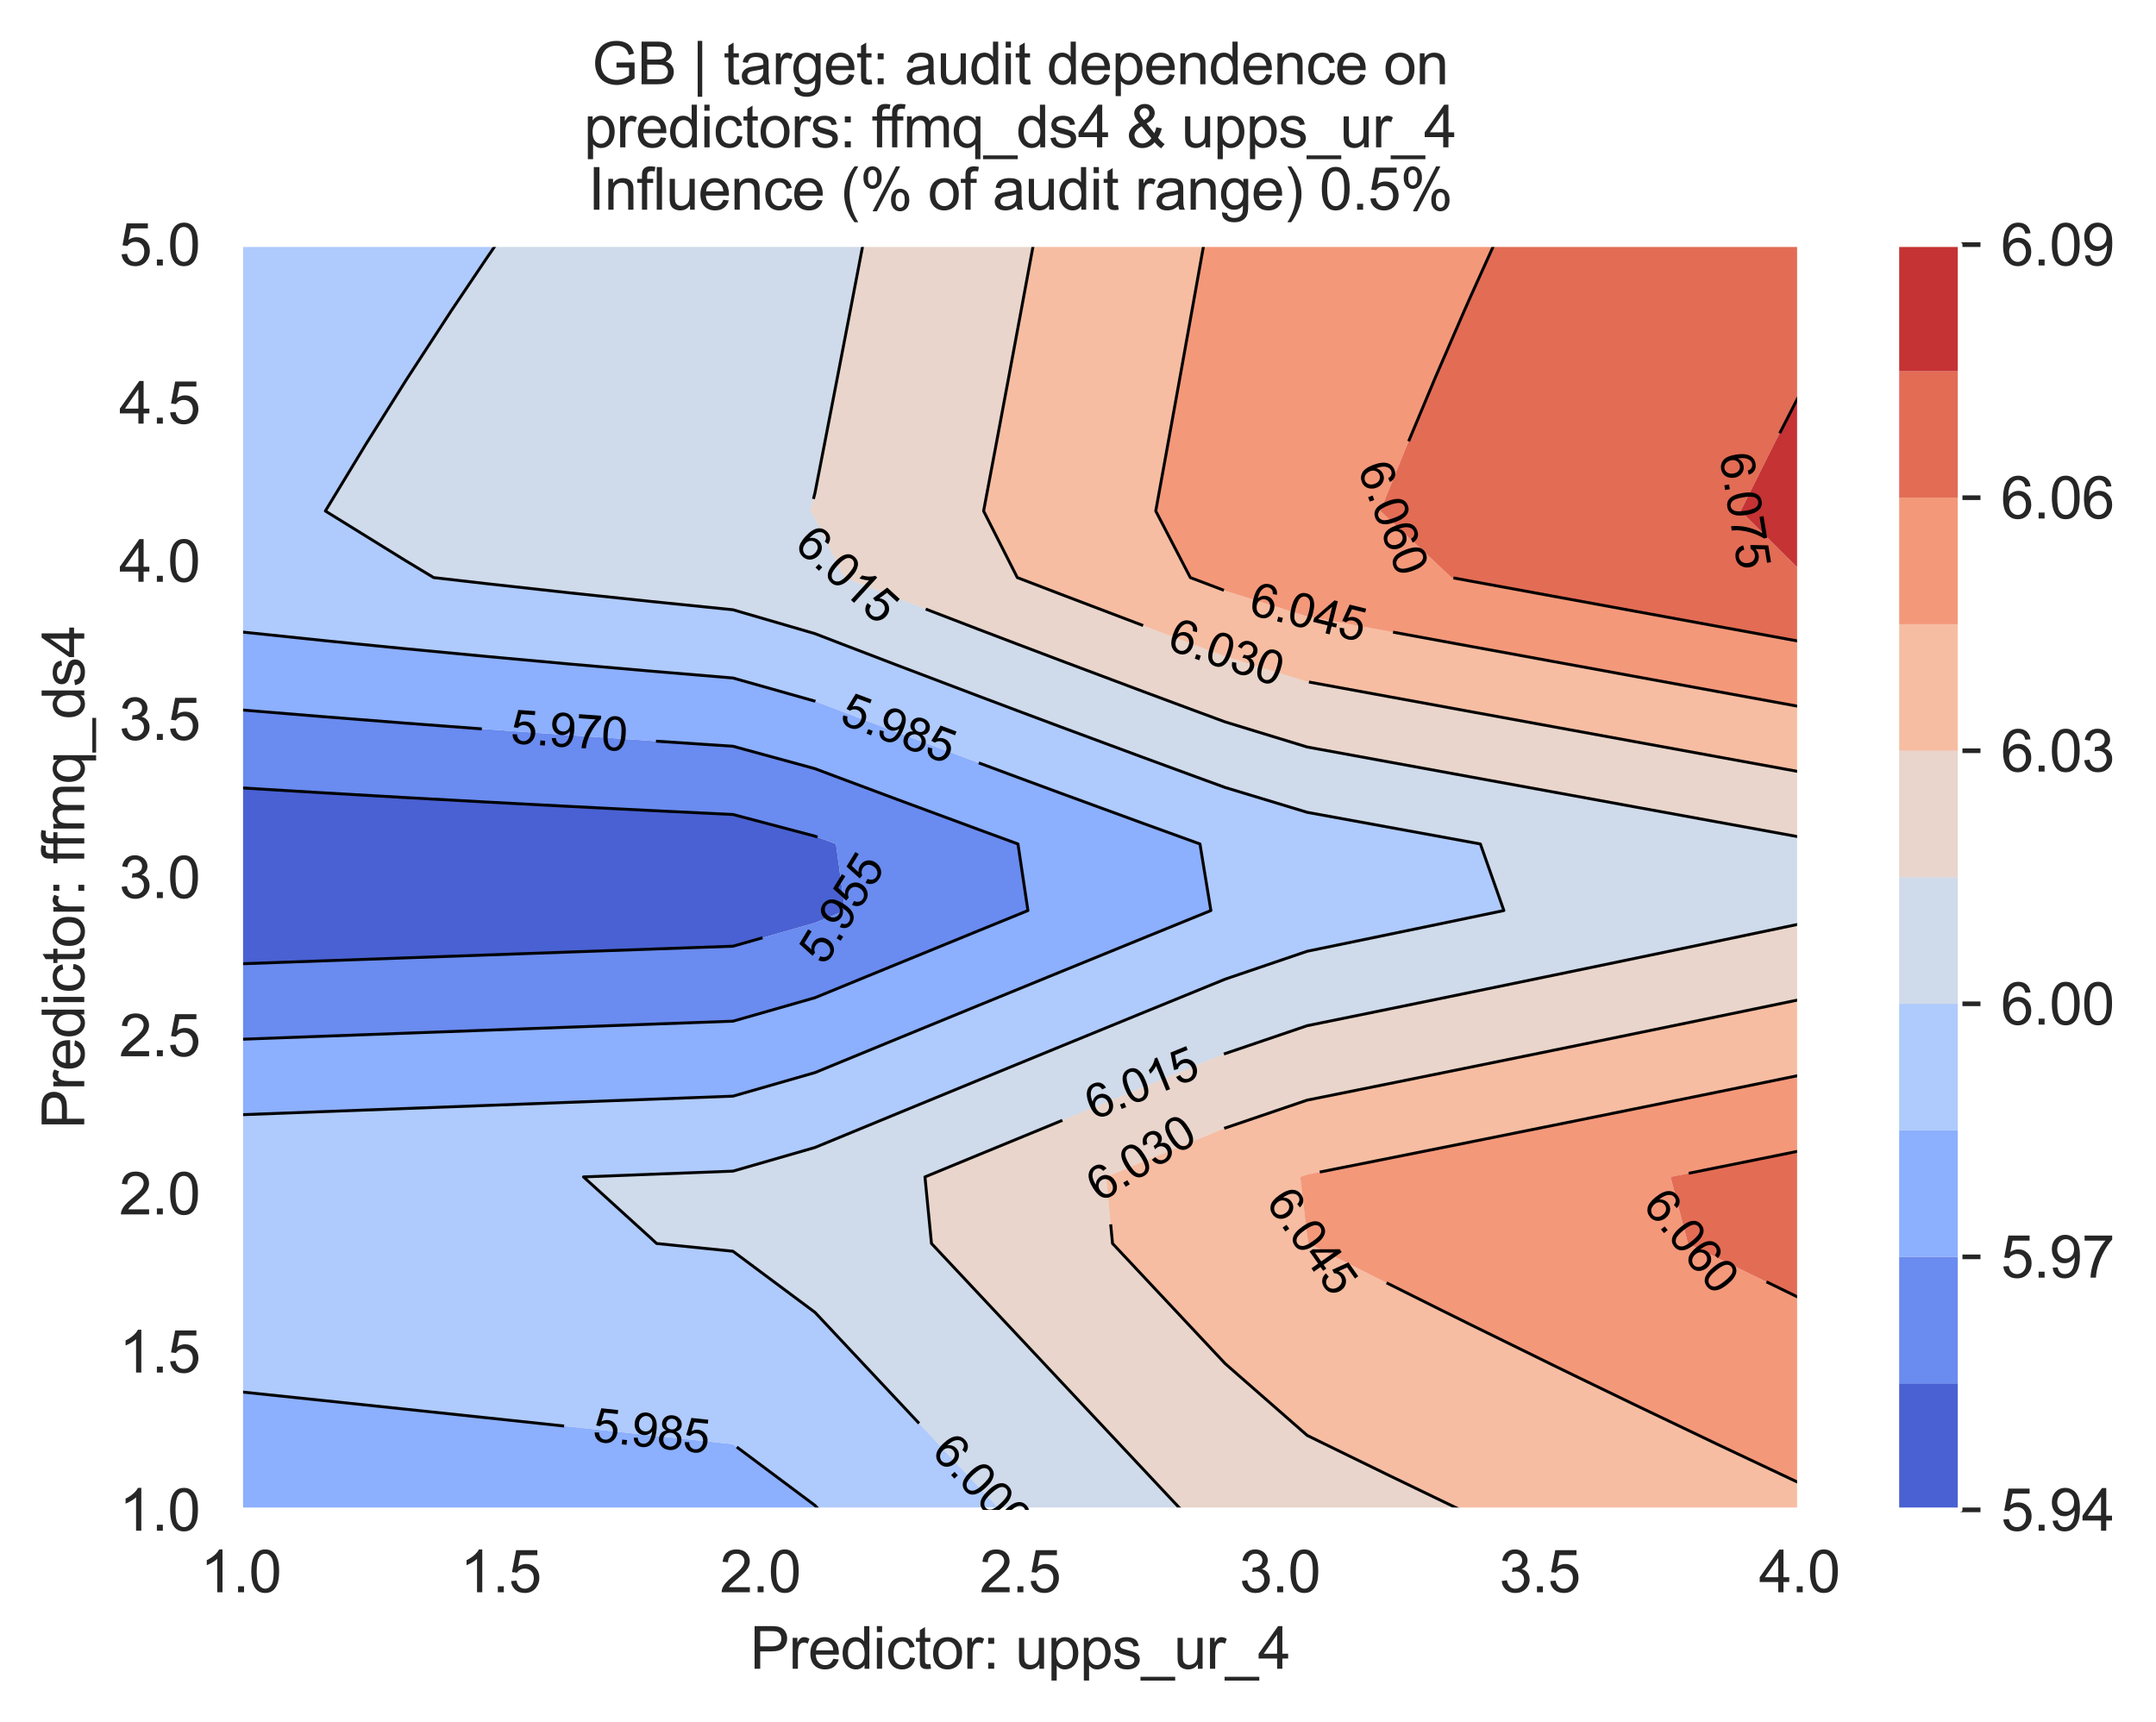 <?xml version="1.0" encoding="utf-8" standalone="no"?>
<!DOCTYPE svg PUBLIC "-//W3C//DTD SVG 1.1//EN"
  "http://www.w3.org/Graphics/SVG/1.1/DTD/svg11.dtd">
<svg xmlns:xlink="http://www.w3.org/1999/xlink" width="370.48pt" height="295.974pt" viewBox="0 0 370.48 295.974" xmlns="http://www.w3.org/2000/svg" version="1.1">
 <defs>
  <style type="text/css">*{stroke-linejoin: round; stroke-linecap: butt}</style>
 </defs>
 <g id="figure_1">
  <g id="patch_1">
   <path d="M 0 295.974 
L 370.48 295.974 
L 370.48 0 
L 0 0 
z
" style="fill: #ffffff"/>
  </g>
  <g id="axes_1">
   <g id="patch_2">
    <path d="M 41.367 259.483 
L 309.207 259.483 
L 309.207 42.043 
L 41.367 42.043 
z
" style="fill: #eaeaf2"/>
   </g>
   <g id="matplotlib.axis_1">
    <g id="xtick_1">
     <g id="line2d_1">
      <path d="M 41.367 259.483 
L 41.367 42.043 
" clip-path="url(#p7b89bbb658)" style="fill: none; stroke: #ffffff; stroke-width: 0.8; stroke-linecap: round"/>
     </g>
     <g id="text_1">
      <!-- 1.0 -->
      <g style="fill: #262626" transform="translate(34.417 273.641)scale(0.1 -0.1)">
       <defs>
        <path id="ArialMT-31" d="M 2384 0 
L 1822 0 
L 1822 3584 
Q 1619 3391 1289 3197 
Q 959 3003 697 2906 
L 697 3450 
Q 1169 3672 1522 3987 
Q 1875 4303 2022 4600 
L 2384 4600 
L 2384 0 
z
" transform="scale(0.016)"/>
        <path id="ArialMT-2e" d="M 581 0 
L 581 641 
L 1222 641 
L 1222 0 
L 581 0 
z
" transform="scale(0.016)"/>
        <path id="ArialMT-30" d="M 266 2259 
Q 266 3072 433 3567 
Q 600 4063 929 4331 
Q 1259 4600 1759 4600 
Q 2128 4600 2406 4451 
Q 2684 4303 2865 4023 
Q 3047 3744 3150 3342 
Q 3253 2941 3253 2259 
Q 3253 1453 3087 958 
Q 2922 463 2592 192 
Q 2263 -78 1759 -78 
Q 1097 -78 719 397 
Q 266 969 266 2259 
z
M 844 2259 
Q 844 1131 1108 757 
Q 1372 384 1759 384 
Q 2147 384 2411 759 
Q 2675 1134 2675 2259 
Q 2675 3391 2411 3762 
Q 2147 4134 1753 4134 
Q 1366 4134 1134 3806 
Q 844 3388 844 2259 
z
" transform="scale(0.016)"/>
       </defs>
       <use xlink:href="#ArialMT-31"/>
       <use xlink:href="#ArialMT-2e" x="55.615"/>
       <use xlink:href="#ArialMT-30" x="83.398"/>
      </g>
     </g>
    </g>
    <g id="xtick_2">
     <g id="line2d_2">
      <path d="M 86.007 259.483 
L 86.007 42.043 
" clip-path="url(#p7b89bbb658)" style="fill: none; stroke: #ffffff; stroke-width: 0.8; stroke-linecap: round"/>
     </g>
     <g id="text_2">
      <!-- 1.5 -->
      <g style="fill: #262626" transform="translate(79.057 273.641)scale(0.1 -0.1)">
       <defs>
        <path id="ArialMT-35" d="M 266 1200 
L 856 1250 
Q 922 819 1161 601 
Q 1400 384 1738 384 
Q 2144 384 2425 690 
Q 2706 997 2706 1503 
Q 2706 1984 2436 2262 
Q 2166 2541 1728 2541 
Q 1456 2541 1237 2417 
Q 1019 2294 894 2097 
L 366 2166 
L 809 4519 
L 3088 4519 
L 3088 3981 
L 1259 3981 
L 1013 2750 
Q 1425 3038 1878 3038 
Q 2478 3038 2890 2622 
Q 3303 2206 3303 1553 
Q 3303 931 2941 478 
Q 2500 -78 1738 -78 
Q 1113 -78 717 272 
Q 322 622 266 1200 
z
" transform="scale(0.016)"/>
       </defs>
       <use xlink:href="#ArialMT-31"/>
       <use xlink:href="#ArialMT-2e" x="55.615"/>
       <use xlink:href="#ArialMT-35" x="83.398"/>
      </g>
     </g>
    </g>
    <g id="xtick_3">
     <g id="line2d_3">
      <path d="M 130.647 259.483 
L 130.647 42.043 
" clip-path="url(#p7b89bbb658)" style="fill: none; stroke: #ffffff; stroke-width: 0.8; stroke-linecap: round"/>
     </g>
     <g id="text_3">
      <!-- 2.0 -->
      <g style="fill: #262626" transform="translate(123.697 273.641)scale(0.1 -0.1)">
       <defs>
        <path id="ArialMT-32" d="M 3222 541 
L 3222 0 
L 194 0 
Q 188 203 259 391 
Q 375 700 629 1000 
Q 884 1300 1366 1694 
Q 2113 2306 2375 2664 
Q 2638 3022 2638 3341 
Q 2638 3675 2398 3904 
Q 2159 4134 1775 4134 
Q 1369 4134 1125 3890 
Q 881 3647 878 3216 
L 300 3275 
Q 359 3922 746 4261 
Q 1134 4600 1788 4600 
Q 2447 4600 2831 4234 
Q 3216 3869 3216 3328 
Q 3216 3053 3103 2787 
Q 2991 2522 2730 2228 
Q 2469 1934 1863 1422 
Q 1356 997 1212 845 
Q 1069 694 975 541 
L 3222 541 
z
" transform="scale(0.016)"/>
       </defs>
       <use xlink:href="#ArialMT-32"/>
       <use xlink:href="#ArialMT-2e" x="55.615"/>
       <use xlink:href="#ArialMT-30" x="83.398"/>
      </g>
     </g>
    </g>
    <g id="xtick_4">
     <g id="line2d_4">
      <path d="M 175.287 259.483 
L 175.287 42.043 
" clip-path="url(#p7b89bbb658)" style="fill: none; stroke: #ffffff; stroke-width: 0.8; stroke-linecap: round"/>
     </g>
     <g id="text_4">
      <!-- 2.5 -->
      <g style="fill: #262626" transform="translate(168.337 273.641)scale(0.1 -0.1)">
       <use xlink:href="#ArialMT-32"/>
       <use xlink:href="#ArialMT-2e" x="55.615"/>
       <use xlink:href="#ArialMT-35" x="83.398"/>
      </g>
     </g>
    </g>
    <g id="xtick_5">
     <g id="line2d_5">
      <path d="M 219.927 259.483 
L 219.927 42.043 
" clip-path="url(#p7b89bbb658)" style="fill: none; stroke: #ffffff; stroke-width: 0.8; stroke-linecap: round"/>
     </g>
     <g id="text_5">
      <!-- 3.0 -->
      <g style="fill: #262626" transform="translate(212.977 273.641)scale(0.1 -0.1)">
       <defs>
        <path id="ArialMT-33" d="M 269 1209 
L 831 1284 
Q 928 806 1161 595 
Q 1394 384 1728 384 
Q 2125 384 2398 659 
Q 2672 934 2672 1341 
Q 2672 1728 2419 1979 
Q 2166 2231 1775 2231 
Q 1616 2231 1378 2169 
L 1441 2663 
Q 1497 2656 1531 2656 
Q 1891 2656 2178 2843 
Q 2466 3031 2466 3422 
Q 2466 3731 2256 3934 
Q 2047 4138 1716 4138 
Q 1388 4138 1169 3931 
Q 950 3725 888 3313 
L 325 3413 
Q 428 3978 793 4289 
Q 1159 4600 1703 4600 
Q 2078 4600 2393 4439 
Q 2709 4278 2876 4000 
Q 3044 3722 3044 3409 
Q 3044 3113 2884 2869 
Q 2725 2625 2413 2481 
Q 2819 2388 3044 2092 
Q 3269 1797 3269 1353 
Q 3269 753 2831 336 
Q 2394 -81 1725 -81 
Q 1122 -81 723 278 
Q 325 638 269 1209 
z
" transform="scale(0.016)"/>
       </defs>
       <use xlink:href="#ArialMT-33"/>
       <use xlink:href="#ArialMT-2e" x="55.615"/>
       <use xlink:href="#ArialMT-30" x="83.398"/>
      </g>
     </g>
    </g>
    <g id="xtick_6">
     <g id="line2d_6">
      <path d="M 264.567 259.483 
L 264.567 42.043 
" clip-path="url(#p7b89bbb658)" style="fill: none; stroke: #ffffff; stroke-width: 0.8; stroke-linecap: round"/>
     </g>
     <g id="text_6">
      <!-- 3.5 -->
      <g style="fill: #262626" transform="translate(257.617 273.641)scale(0.1 -0.1)">
       <use xlink:href="#ArialMT-33"/>
       <use xlink:href="#ArialMT-2e" x="55.615"/>
       <use xlink:href="#ArialMT-35" x="83.398"/>
      </g>
     </g>
    </g>
    <g id="xtick_7">
     <g id="line2d_7">
      <path d="M 309.207 259.483 
L 309.207 42.043 
" clip-path="url(#p7b89bbb658)" style="fill: none; stroke: #ffffff; stroke-width: 0.8; stroke-linecap: round"/>
     </g>
     <g id="text_7">
      <!-- 4.0 -->
      <g style="fill: #262626" transform="translate(302.257 273.641)scale(0.1 -0.1)">
       <defs>
        <path id="ArialMT-34" d="M 2069 0 
L 2069 1097 
L 81 1097 
L 81 1613 
L 2172 4581 
L 2631 4581 
L 2631 1613 
L 3250 1613 
L 3250 1097 
L 2631 1097 
L 2631 0 
L 2069 0 
z
M 2069 1613 
L 2069 3678 
L 634 1613 
L 2069 1613 
z
" transform="scale(0.016)"/>
       </defs>
       <use xlink:href="#ArialMT-34"/>
       <use xlink:href="#ArialMT-2e" x="55.615"/>
       <use xlink:href="#ArialMT-30" x="83.398"/>
      </g>
     </g>
    </g>
    <g id="text_8">
     <!-- Predictor: upps_ur_4 -->
     <g style="fill: #262626" transform="translate(128.875 286.786)scale(0.1 -0.1)">
      <defs>
       <path id="ArialMT-50" d="M 494 0 
L 494 4581 
L 2222 4581 
Q 2678 4581 2919 4538 
Q 3256 4481 3484 4323 
Q 3713 4166 3852 3881 
Q 3991 3597 3991 3256 
Q 3991 2672 3619 2267 
Q 3247 1863 2275 1863 
L 1100 1863 
L 1100 0 
L 494 0 
z
M 1100 2403 
L 2284 2403 
Q 2872 2403 3119 2622 
Q 3366 2841 3366 3238 
Q 3366 3525 3220 3729 
Q 3075 3934 2838 4000 
Q 2684 4041 2272 4041 
L 1100 4041 
L 1100 2403 
z
" transform="scale(0.016)"/>
       <path id="ArialMT-72" d="M 416 0 
L 416 3319 
L 922 3319 
L 922 2816 
Q 1116 3169 1280 3281 
Q 1444 3394 1641 3394 
Q 1925 3394 2219 3213 
L 2025 2691 
Q 1819 2813 1613 2813 
Q 1428 2813 1281 2702 
Q 1134 2591 1072 2394 
Q 978 2094 978 1738 
L 978 0 
L 416 0 
z
" transform="scale(0.016)"/>
       <path id="ArialMT-65" d="M 2694 1069 
L 3275 997 
Q 3138 488 2766 206 
Q 2394 -75 1816 -75 
Q 1088 -75 661 373 
Q 234 822 234 1631 
Q 234 2469 665 2931 
Q 1097 3394 1784 3394 
Q 2450 3394 2872 2941 
Q 3294 2488 3294 1666 
Q 3294 1616 3291 1516 
L 816 1516 
Q 847 969 1125 678 
Q 1403 388 1819 388 
Q 2128 388 2347 550 
Q 2566 713 2694 1069 
z
M 847 1978 
L 2700 1978 
Q 2663 2397 2488 2606 
Q 2219 2931 1791 2931 
Q 1403 2931 1139 2672 
Q 875 2413 847 1978 
z
" transform="scale(0.016)"/>
       <path id="ArialMT-64" d="M 2575 0 
L 2575 419 
Q 2259 -75 1647 -75 
Q 1250 -75 917 144 
Q 584 363 401 755 
Q 219 1147 219 1656 
Q 219 2153 384 2558 
Q 550 2963 881 3178 
Q 1213 3394 1622 3394 
Q 1922 3394 2156 3267 
Q 2391 3141 2538 2938 
L 2538 4581 
L 3097 4581 
L 3097 0 
L 2575 0 
z
M 797 1656 
Q 797 1019 1065 703 
Q 1334 388 1700 388 
Q 2069 388 2326 689 
Q 2584 991 2584 1609 
Q 2584 2291 2321 2609 
Q 2059 2928 1675 2928 
Q 1300 2928 1048 2622 
Q 797 2316 797 1656 
z
" transform="scale(0.016)"/>
       <path id="ArialMT-69" d="M 425 3934 
L 425 4581 
L 988 4581 
L 988 3934 
L 425 3934 
z
M 425 0 
L 425 3319 
L 988 3319 
L 988 0 
L 425 0 
z
" transform="scale(0.016)"/>
       <path id="ArialMT-63" d="M 2588 1216 
L 3141 1144 
Q 3050 572 2676 248 
Q 2303 -75 1759 -75 
Q 1078 -75 664 370 
Q 250 816 250 1647 
Q 250 2184 428 2587 
Q 606 2991 970 3192 
Q 1334 3394 1763 3394 
Q 2303 3394 2647 3120 
Q 2991 2847 3088 2344 
L 2541 2259 
Q 2463 2594 2264 2762 
Q 2066 2931 1784 2931 
Q 1359 2931 1093 2626 
Q 828 2322 828 1663 
Q 828 994 1084 691 
Q 1341 388 1753 388 
Q 2084 388 2306 591 
Q 2528 794 2588 1216 
z
" transform="scale(0.016)"/>
       <path id="ArialMT-74" d="M 1650 503 
L 1731 6 
Q 1494 -44 1306 -44 
Q 1000 -44 831 53 
Q 663 150 594 308 
Q 525 466 525 972 
L 525 2881 
L 113 2881 
L 113 3319 
L 525 3319 
L 525 4141 
L 1084 4478 
L 1084 3319 
L 1650 3319 
L 1650 2881 
L 1084 2881 
L 1084 941 
Q 1084 700 1114 631 
Q 1144 563 1211 522 
Q 1278 481 1403 481 
Q 1497 481 1650 503 
z
" transform="scale(0.016)"/>
       <path id="ArialMT-6f" d="M 213 1659 
Q 213 2581 725 3025 
Q 1153 3394 1769 3394 
Q 2453 3394 2887 2945 
Q 3322 2497 3322 1706 
Q 3322 1066 3130 698 
Q 2938 331 2570 128 
Q 2203 -75 1769 -75 
Q 1072 -75 642 372 
Q 213 819 213 1659 
z
M 791 1659 
Q 791 1022 1069 705 
Q 1347 388 1769 388 
Q 2188 388 2466 706 
Q 2744 1025 2744 1678 
Q 2744 2294 2464 2611 
Q 2184 2928 1769 2928 
Q 1347 2928 1069 2612 
Q 791 2297 791 1659 
z
" transform="scale(0.016)"/>
       <path id="ArialMT-3a" d="M 578 2678 
L 578 3319 
L 1219 3319 
L 1219 2678 
L 578 2678 
z
M 578 0 
L 578 641 
L 1219 641 
L 1219 0 
L 578 0 
z
" transform="scale(0.016)"/>
       <path id="ArialMT-20" transform="scale(0.016)"/>
       <path id="ArialMT-75" d="M 2597 0 
L 2597 488 
Q 2209 -75 1544 -75 
Q 1250 -75 995 37 
Q 741 150 617 320 
Q 494 491 444 738 
Q 409 903 409 1263 
L 409 3319 
L 972 3319 
L 972 1478 
Q 972 1038 1006 884 
Q 1059 663 1231 536 
Q 1403 409 1656 409 
Q 1909 409 2131 539 
Q 2353 669 2445 892 
Q 2538 1116 2538 1541 
L 2538 3319 
L 3100 3319 
L 3100 0 
L 2597 0 
z
" transform="scale(0.016)"/>
       <path id="ArialMT-70" d="M 422 -1272 
L 422 3319 
L 934 3319 
L 934 2888 
Q 1116 3141 1344 3267 
Q 1572 3394 1897 3394 
Q 2322 3394 2647 3175 
Q 2972 2956 3137 2557 
Q 3303 2159 3303 1684 
Q 3303 1175 3120 767 
Q 2938 359 2589 142 
Q 2241 -75 1856 -75 
Q 1575 -75 1351 44 
Q 1128 163 984 344 
L 984 -1272 
L 422 -1272 
z
M 931 1641 
Q 931 1000 1190 694 
Q 1450 388 1819 388 
Q 2194 388 2461 705 
Q 2728 1022 2728 1688 
Q 2728 2322 2467 2637 
Q 2206 2953 1844 2953 
Q 1484 2953 1207 2617 
Q 931 2281 931 1641 
z
" transform="scale(0.016)"/>
       <path id="ArialMT-73" d="M 197 991 
L 753 1078 
Q 800 744 1014 566 
Q 1228 388 1613 388 
Q 2000 388 2187 545 
Q 2375 703 2375 916 
Q 2375 1106 2209 1216 
Q 2094 1291 1634 1406 
Q 1016 1563 777 1677 
Q 538 1791 414 1992 
Q 291 2194 291 2438 
Q 291 2659 392 2848 
Q 494 3038 669 3163 
Q 800 3259 1026 3326 
Q 1253 3394 1513 3394 
Q 1903 3394 2198 3281 
Q 2494 3169 2634 2976 
Q 2775 2784 2828 2463 
L 2278 2388 
Q 2241 2644 2061 2787 
Q 1881 2931 1553 2931 
Q 1166 2931 1000 2803 
Q 834 2675 834 2503 
Q 834 2394 903 2306 
Q 972 2216 1119 2156 
Q 1203 2125 1616 2013 
Q 2213 1853 2448 1751 
Q 2684 1650 2818 1456 
Q 2953 1263 2953 975 
Q 2953 694 2789 445 
Q 2625 197 2315 61 
Q 2006 -75 1616 -75 
Q 969 -75 630 194 
Q 291 463 197 991 
z
" transform="scale(0.016)"/>
       <path id="ArialMT-5f" d="M -97 -1272 
L -97 -866 
L 3631 -866 
L 3631 -1272 
L -97 -1272 
z
" transform="scale(0.016)"/>
      </defs>
      <use xlink:href="#ArialMT-50"/>
      <use xlink:href="#ArialMT-72" x="66.699"/>
      <use xlink:href="#ArialMT-65" x="100"/>
      <use xlink:href="#ArialMT-64" x="155.615"/>
      <use xlink:href="#ArialMT-69" x="211.23"/>
      <use xlink:href="#ArialMT-63" x="233.447"/>
      <use xlink:href="#ArialMT-74" x="283.447"/>
      <use xlink:href="#ArialMT-6f" x="311.23"/>
      <use xlink:href="#ArialMT-72" x="366.846"/>
      <use xlink:href="#ArialMT-3a" x="400.146"/>
      <use xlink:href="#ArialMT-20" x="427.93"/>
      <use xlink:href="#ArialMT-75" x="455.713"/>
      <use xlink:href="#ArialMT-70" x="511.328"/>
      <use xlink:href="#ArialMT-70" x="566.943"/>
      <use xlink:href="#ArialMT-73" x="622.559"/>
      <use xlink:href="#ArialMT-5f" x="672.559"/>
      <use xlink:href="#ArialMT-75" x="728.174"/>
      <use xlink:href="#ArialMT-72" x="783.789"/>
      <use xlink:href="#ArialMT-5f" x="817.09"/>
      <use xlink:href="#ArialMT-34" x="872.705"/>
     </g>
    </g>
   </g>
   <g id="matplotlib.axis_2">
    <g id="ytick_1">
     <g id="line2d_8">
      <path d="M 41.367 259.483 
L 309.207 259.483 
" clip-path="url(#p7b89bbb658)" style="fill: none; stroke: #ffffff; stroke-width: 0.8; stroke-linecap: round"/>
     </g>
     <g id="text_9">
      <!-- 1.0 -->
      <g style="fill: #262626" transform="translate(20.467 263.062)scale(0.1 -0.1)">
       <use xlink:href="#ArialMT-31"/>
       <use xlink:href="#ArialMT-2e" x="55.615"/>
       <use xlink:href="#ArialMT-30" x="83.398"/>
      </g>
     </g>
    </g>
    <g id="ytick_2">
     <g id="line2d_9">
      <path d="M 41.367 232.303 
L 309.207 232.303 
" clip-path="url(#p7b89bbb658)" style="fill: none; stroke: #ffffff; stroke-width: 0.8; stroke-linecap: round"/>
     </g>
     <g id="text_10">
      <!-- 1.5 -->
      <g style="fill: #262626" transform="translate(20.467 235.882)scale(0.1 -0.1)">
       <use xlink:href="#ArialMT-31"/>
       <use xlink:href="#ArialMT-2e" x="55.615"/>
       <use xlink:href="#ArialMT-35" x="83.398"/>
      </g>
     </g>
    </g>
    <g id="ytick_3">
     <g id="line2d_10">
      <path d="M 41.367 205.123 
L 309.207 205.123 
" clip-path="url(#p7b89bbb658)" style="fill: none; stroke: #ffffff; stroke-width: 0.8; stroke-linecap: round"/>
     </g>
     <g id="text_11">
      <!-- 2.0 -->
      <g style="fill: #262626" transform="translate(20.467 208.702)scale(0.1 -0.1)">
       <use xlink:href="#ArialMT-32"/>
       <use xlink:href="#ArialMT-2e" x="55.615"/>
       <use xlink:href="#ArialMT-30" x="83.398"/>
      </g>
     </g>
    </g>
    <g id="ytick_4">
     <g id="line2d_11">
      <path d="M 41.367 177.943 
L 309.207 177.943 
" clip-path="url(#p7b89bbb658)" style="fill: none; stroke: #ffffff; stroke-width: 0.8; stroke-linecap: round"/>
     </g>
     <g id="text_12">
      <!-- 2.5 -->
      <g style="fill: #262626" transform="translate(20.467 181.522)scale(0.1 -0.1)">
       <use xlink:href="#ArialMT-32"/>
       <use xlink:href="#ArialMT-2e" x="55.615"/>
       <use xlink:href="#ArialMT-35" x="83.398"/>
      </g>
     </g>
    </g>
    <g id="ytick_5">
     <g id="line2d_12">
      <path d="M 41.367 150.763 
L 309.207 150.763 
" clip-path="url(#p7b89bbb658)" style="fill: none; stroke: #ffffff; stroke-width: 0.8; stroke-linecap: round"/>
     </g>
     <g id="text_13">
      <!-- 3.0 -->
      <g style="fill: #262626" transform="translate(20.467 154.342)scale(0.1 -0.1)">
       <use xlink:href="#ArialMT-33"/>
       <use xlink:href="#ArialMT-2e" x="55.615"/>
       <use xlink:href="#ArialMT-30" x="83.398"/>
      </g>
     </g>
    </g>
    <g id="ytick_6">
     <g id="line2d_13">
      <path d="M 41.367 123.583 
L 309.207 123.583 
" clip-path="url(#p7b89bbb658)" style="fill: none; stroke: #ffffff; stroke-width: 0.8; stroke-linecap: round"/>
     </g>
     <g id="text_14">
      <!-- 3.5 -->
      <g style="fill: #262626" transform="translate(20.467 127.162)scale(0.1 -0.1)">
       <use xlink:href="#ArialMT-33"/>
       <use xlink:href="#ArialMT-2e" x="55.615"/>
       <use xlink:href="#ArialMT-35" x="83.398"/>
      </g>
     </g>
    </g>
    <g id="ytick_7">
     <g id="line2d_14">
      <path d="M 41.367 96.403 
L 309.207 96.403 
" clip-path="url(#p7b89bbb658)" style="fill: none; stroke: #ffffff; stroke-width: 0.8; stroke-linecap: round"/>
     </g>
     <g id="text_15">
      <!-- 4.0 -->
      <g style="fill: #262626" transform="translate(20.467 99.982)scale(0.1 -0.1)">
       <use xlink:href="#ArialMT-34"/>
       <use xlink:href="#ArialMT-2e" x="55.615"/>
       <use xlink:href="#ArialMT-30" x="83.398"/>
      </g>
     </g>
    </g>
    <g id="ytick_8">
     <g id="line2d_15">
      <path d="M 41.367 69.223 
L 309.207 69.223 
" clip-path="url(#p7b89bbb658)" style="fill: none; stroke: #ffffff; stroke-width: 0.8; stroke-linecap: round"/>
     </g>
     <g id="text_16">
      <!-- 4.5 -->
      <g style="fill: #262626" transform="translate(20.467 72.802)scale(0.1 -0.1)">
       <use xlink:href="#ArialMT-34"/>
       <use xlink:href="#ArialMT-2e" x="55.615"/>
       <use xlink:href="#ArialMT-35" x="83.398"/>
      </g>
     </g>
    </g>
    <g id="ytick_9">
     <g id="line2d_16">
      <path d="M 41.367 42.043 
L 309.207 42.043 
" clip-path="url(#p7b89bbb658)" style="fill: none; stroke: #ffffff; stroke-width: 0.8; stroke-linecap: round"/>
     </g>
     <g id="text_17">
      <!-- 5.0 -->
      <g style="fill: #262626" transform="translate(20.467 45.622)scale(0.1 -0.1)">
       <use xlink:href="#ArialMT-35"/>
       <use xlink:href="#ArialMT-2e" x="55.615"/>
       <use xlink:href="#ArialMT-30" x="83.398"/>
      </g>
     </g>
    </g>
    <g id="text_18">
     <!-- Predictor: ffmq_ds4 -->
     <g style="fill: #262626" transform="translate(14.48 194.025)rotate(-90)scale(0.1 -0.1)">
      <defs>
       <path id="ArialMT-66" d="M 556 0 
L 556 2881 
L 59 2881 
L 59 3319 
L 556 3319 
L 556 3672 
Q 556 4006 616 4169 
Q 697 4388 901 4523 
Q 1106 4659 1475 4659 
Q 1713 4659 2000 4603 
L 1916 4113 
Q 1741 4144 1584 4144 
Q 1328 4144 1222 4034 
Q 1116 3925 1116 3625 
L 1116 3319 
L 1763 3319 
L 1763 2881 
L 1116 2881 
L 1116 0 
L 556 0 
z
" transform="scale(0.016)"/>
       <path id="ArialMT-6d" d="M 422 0 
L 422 3319 
L 925 3319 
L 925 2853 
Q 1081 3097 1340 3245 
Q 1600 3394 1931 3394 
Q 2300 3394 2536 3241 
Q 2772 3088 2869 2813 
Q 3263 3394 3894 3394 
Q 4388 3394 4653 3120 
Q 4919 2847 4919 2278 
L 4919 0 
L 4359 0 
L 4359 2091 
Q 4359 2428 4304 2576 
Q 4250 2725 4106 2815 
Q 3963 2906 3769 2906 
Q 3419 2906 3187 2673 
Q 2956 2441 2956 1928 
L 2956 0 
L 2394 0 
L 2394 2156 
Q 2394 2531 2256 2718 
Q 2119 2906 1806 2906 
Q 1569 2906 1367 2781 
Q 1166 2656 1075 2415 
Q 984 2175 984 1722 
L 984 0 
L 422 0 
z
" transform="scale(0.016)"/>
       <path id="ArialMT-71" d="M 2538 -1272 
L 2538 353 
Q 2406 169 2170 47 
Q 1934 -75 1669 -75 
Q 1078 -75 651 397 
Q 225 869 225 1691 
Q 225 2191 398 2587 
Q 572 2984 901 3189 
Q 1231 3394 1625 3394 
Q 2241 3394 2594 2875 
L 2594 3319 
L 3100 3319 
L 3100 -1272 
L 2538 -1272 
z
M 803 1669 
Q 803 1028 1072 708 
Q 1341 388 1716 388 
Q 2075 388 2334 692 
Q 2594 997 2594 1619 
Q 2594 2281 2320 2615 
Q 2047 2950 1678 2950 
Q 1313 2950 1058 2639 
Q 803 2328 803 1669 
z
" transform="scale(0.016)"/>
      </defs>
      <use xlink:href="#ArialMT-50"/>
      <use xlink:href="#ArialMT-72" x="66.699"/>
      <use xlink:href="#ArialMT-65" x="100"/>
      <use xlink:href="#ArialMT-64" x="155.615"/>
      <use xlink:href="#ArialMT-69" x="211.23"/>
      <use xlink:href="#ArialMT-63" x="233.447"/>
      <use xlink:href="#ArialMT-74" x="283.447"/>
      <use xlink:href="#ArialMT-6f" x="311.23"/>
      <use xlink:href="#ArialMT-72" x="366.846"/>
      <use xlink:href="#ArialMT-3a" x="400.146"/>
      <use xlink:href="#ArialMT-20" x="427.93"/>
      <use xlink:href="#ArialMT-66" x="455.713"/>
      <use xlink:href="#ArialMT-66" x="481.746"/>
      <use xlink:href="#ArialMT-6d" x="509.529"/>
      <use xlink:href="#ArialMT-71" x="592.83"/>
      <use xlink:href="#ArialMT-5f" x="648.445"/>
      <use xlink:href="#ArialMT-64" x="704.061"/>
      <use xlink:href="#ArialMT-73" x="759.676"/>
      <use xlink:href="#ArialMT-34" x="809.676"/>
     </g>
    </g>
   </g>
   <g id="PathCollection_1">
    <path d="M 55.464 165.131 
L 69.561 164.625 
L 83.658 164.121 
L 97.755 163.617 
L 111.851 163.115 
L 125.948 162.614 
L 140.045 158.595 
L 145.2 156.485 
L 143.652 145.041 
L 140.045 143.703 
L 125.948 139.976 
L 111.851 139.294 
L 97.755 138.582 
L 83.658 137.839 
L 69.561 137.062 
L 55.464 136.248 
L 41.367 135.397 
L 41.367 145.041 
L 41.367 156.485 
L 41.367 165.637 
z
" clip-path="url(#p7b89bbb658)" style="fill: #4961d2"/>
   </g>
   <g id="PathCollection_2">
    <path d="M 55.464 178.088 
L 69.561 177.568 
L 83.658 177.049 
L 97.755 176.531 
L 111.851 176.015 
L 125.948 175.499 
L 140.045 171.465 
L 148.661 167.929 
L 154.142 165.683 
L 168.239 159.915 
L 176.637 156.485 
L 174.924 145.041 
L 168.239 142.59 
L 154.142 137.377 
L 144.024 133.597 
L 140.045 132.102 
L 125.948 128.248 
L 111.851 127.317 
L 97.755 126.345 
L 83.658 125.33 
L 69.561 124.269 
L 55.464 123.158 
L 43.24 122.153 
L 41.367 121.995 
L 41.367 122.153 
L 41.367 133.597 
L 41.367 135.397 
L 55.464 136.248 
L 69.561 137.062 
L 83.658 137.839 
L 97.755 138.582 
L 111.851 139.294 
L 125.948 139.976 
L 140.045 143.703 
L 143.652 145.041 
L 145.2 156.485 
L 140.045 158.595 
L 125.948 162.614 
L 111.851 163.115 
L 97.755 163.617 
L 83.658 164.121 
L 69.561 164.625 
L 55.464 165.131 
L 41.367 165.637 
L 41.367 167.929 
L 41.367 178.609 
z
" clip-path="url(#p7b89bbb658)" style="fill: #6a8bef"/>
   </g>
   <g id="PathCollection_3">
    <path d="M 55.464 259.483 
L 69.561 259.483 
L 83.658 259.483 
L 97.755 259.483 
L 111.851 259.483 
L 125.948 259.483 
L 140.045 259.483 
L 140.759 259.483 
L 140.045 258.722 
L 125.948 248.191 
L 124.537 248.039 
L 111.851 246.674 
L 97.755 245.164 
L 83.658 243.662 
L 69.561 242.168 
L 55.464 240.682 
L 41.367 239.203 
L 41.367 248.039 
L 41.367 259.483 
z
" clip-path="url(#p7b89bbb658)" style="fill: #8caffe"/>
    <path d="M 55.464 191.045 
L 61.462 190.818 
L 69.561 190.511 
L 83.658 189.978 
L 97.755 189.445 
L 111.851 188.914 
L 125.948 188.384 
L 140.045 184.335 
L 152.104 179.374 
L 154.142 178.536 
L 168.239 172.753 
L 180.021 167.929 
L 182.336 166.983 
L 196.432 161.228 
L 208.075 156.485 
L 206.197 145.041 
L 196.432 141.503 
L 182.336 136.344 
L 174.895 133.597 
L 168.239 131.125 
L 154.142 125.844 
L 144.386 122.153 
L 140.045 120.501 
L 125.948 116.52 
L 111.851 115.339 
L 97.755 114.107 
L 83.658 112.821 
L 69.561 111.476 
L 61.798 110.708 
L 55.464 110.068 
L 41.367 108.593 
L 41.367 110.708 
L 41.367 121.995 
L 43.24 122.153 
L 55.464 123.158 
L 69.561 124.269 
L 83.658 125.33 
L 97.755 126.345 
L 111.851 127.317 
L 125.948 128.248 
L 140.045 132.102 
L 144.024 133.597 
L 154.142 137.377 
L 168.239 142.59 
L 174.924 145.041 
L 176.637 156.485 
L 168.239 159.915 
L 154.142 165.683 
L 148.661 167.929 
L 140.045 171.465 
L 125.948 175.499 
L 111.851 176.015 
L 97.755 176.531 
L 83.658 177.049 
L 69.561 177.568 
L 55.464 178.088 
L 41.367 178.609 
L 41.367 179.374 
L 41.367 190.818 
L 41.367 191.581 
z
" clip-path="url(#p7b89bbb658)" style="fill: #8caffe"/>
   </g>
   <g id="PathCollection_4">
    <path d="M 125.948 248.191 
L 140.045 258.722 
L 140.759 259.483 
L 154.142 259.483 
L 168.239 259.483 
L 171.872 259.483 
L 168.239 255.609 
L 161.141 248.039 
L 154.142 240.574 
L 150.41 236.595 
L 140.045 225.54 
L 139.523 225.15 
L 125.948 215.038 
L 112.836 213.706 
L 111.851 212.792 
L 100.264 202.262 
L 111.851 201.814 
L 125.948 201.27 
L 140.045 197.204 
L 154.142 191.39 
L 155.531 190.818 
L 168.239 185.59 
L 182.336 179.805 
L 183.388 179.374 
L 196.432 174.034 
L 210.529 168.277 
L 211.551 167.929 
L 224.626 163.481 
L 238.723 160.574 
L 252.82 157.651 
L 258.42 156.485 
L 254.384 145.041 
L 252.82 144.755 
L 238.723 142.18 
L 224.626 139.604 
L 210.529 135.335 
L 205.767 133.597 
L 196.432 130.17 
L 182.336 124.945 
L 174.867 122.153 
L 168.239 119.659 
L 154.142 114.311 
L 144.739 110.708 
L 140.045 108.899 
L 125.948 104.792 
L 111.851 103.362 
L 97.755 101.87 
L 83.658 100.312 
L 74.522 99.264 
L 69.561 96.271 
L 55.909 87.82 
L 62.851 76.376 
L 69.561 65.683 
L 70.041 64.932 
L 77.492 53.487 
L 83.658 44.322 
L 85.219 42.043 
L 83.658 42.043 
L 69.561 42.043 
L 55.464 42.043 
L 41.367 42.043 
L 41.367 53.487 
L 41.367 64.932 
L 41.367 76.376 
L 41.367 87.82 
L 41.367 99.264 
L 41.367 108.593 
L 55.464 110.068 
L 61.798 110.708 
L 69.561 111.476 
L 83.658 112.821 
L 97.755 114.107 
L 111.851 115.339 
L 125.948 116.52 
L 140.045 120.501 
L 144.386 122.153 
L 154.142 125.844 
L 168.239 131.125 
L 174.895 133.597 
L 182.336 136.344 
L 196.432 141.503 
L 206.197 145.041 
L 208.075 156.485 
L 196.432 161.228 
L 182.336 166.983 
L 180.021 167.929 
L 168.239 172.753 
L 154.142 178.536 
L 152.104 179.374 
L 140.045 184.335 
L 125.948 188.384 
L 111.851 188.914 
L 97.755 189.445 
L 83.658 189.978 
L 69.561 190.511 
L 61.462 190.818 
L 55.464 191.045 
L 41.367 191.581 
L 41.367 202.262 
L 41.367 213.706 
L 41.367 225.15 
L 41.367 236.595 
L 41.367 239.203 
L 55.464 240.682 
L 69.561 242.168 
L 83.658 243.662 
L 97.755 245.164 
L 111.851 246.674 
L 124.537 248.039 
z
" clip-path="url(#p7b89bbb658)" style="fill: #afcafc"/>
   </g>
   <g id="PathCollection_5">
    <path d="M 168.239 255.609 
L 171.872 259.483 
L 182.336 259.483 
L 196.432 259.483 
L 202.984 259.483 
L 196.432 252.496 
L 192.253 248.039 
L 182.336 237.462 
L 181.523 236.595 
L 170.792 225.15 
L 168.239 222.427 
L 160.062 213.706 
L 158.942 202.262 
L 168.239 198.428 
L 182.336 192.627 
L 186.739 190.818 
L 196.432 186.84 
L 210.529 181.067 
L 215.509 179.374 
L 224.626 176.272 
L 238.723 173.399 
L 252.82 170.511 
L 265.354 167.929 
L 266.917 167.607 
L 281.014 164.687 
L 295.11 161.751 
L 309.207 158.8 
L 309.207 156.485 
L 309.207 145.041 
L 309.207 143.836 
L 295.11 141.263 
L 281.014 138.69 
L 266.917 136.114 
L 253.142 133.597 
L 252.82 133.538 
L 238.723 130.96 
L 224.626 128.381 
L 210.529 124.068 
L 205.348 122.153 
L 196.432 118.838 
L 182.336 113.547 
L 174.84 110.708 
L 168.239 108.194 
L 154.142 102.778 
L 145.083 99.264 
L 140.045 89.058 
L 139.244 87.82 
L 140.045 84.703 
L 141.665 76.376 
L 143.882 64.932 
L 146.088 53.487 
L 148.283 42.043 
L 140.045 42.043 
L 125.948 42.043 
L 111.851 42.043 
L 97.755 42.043 
L 85.219 42.043 
L 83.658 44.322 
L 77.492 53.487 
L 70.041 64.932 
L 69.561 65.683 
L 62.851 76.376 
L 55.909 87.82 
L 69.561 96.271 
L 74.522 99.264 
L 83.658 100.312 
L 97.755 101.87 
L 111.851 103.362 
L 125.948 104.792 
L 140.045 108.899 
L 144.739 110.708 
L 154.142 114.311 
L 168.239 119.659 
L 174.867 122.153 
L 182.336 124.945 
L 196.432 130.17 
L 205.767 133.597 
L 210.529 135.335 
L 224.626 139.604 
L 238.723 142.18 
L 252.82 144.755 
L 254.384 145.041 
L 258.42 156.485 
L 252.82 157.651 
L 238.723 160.574 
L 224.626 163.481 
L 211.551 167.929 
L 210.529 168.277 
L 196.432 174.034 
L 183.388 179.374 
L 182.336 179.805 
L 168.239 185.59 
L 155.531 190.818 
L 154.142 191.39 
L 140.045 197.204 
L 125.948 201.27 
L 111.851 201.814 
L 100.264 202.262 
L 111.851 212.792 
L 112.836 213.706 
L 125.948 215.038 
L 139.523 225.15 
L 140.045 225.54 
L 150.41 236.595 
L 154.142 240.574 
L 161.141 248.039 
z
" clip-path="url(#p7b89bbb658)" style="fill: #cfdaea"/>
   </g>
   <g id="PathCollection_6">
    <path d="M 196.432 252.496 
L 202.984 259.483 
L 210.529 259.483 
L 224.626 259.483 
L 238.723 259.483 
L 250.956 259.483 
L 238.723 253.579 
L 227.374 248.039 
L 224.626 246.689 
L 213.09 236.595 
L 210.529 234.349 
L 201.905 225.15 
L 196.432 219.314 
L 191.174 213.706 
L 190.073 202.262 
L 196.432 199.646 
L 210.529 193.858 
L 219.468 190.818 
L 224.626 189.064 
L 238.723 186.225 
L 252.82 183.371 
L 266.917 180.502 
L 272.437 179.374 
L 281.014 177.617 
L 295.11 174.716 
L 309.207 171.8 
L 309.207 167.929 
L 309.207 158.8 
L 295.11 161.751 
L 281.014 164.687 
L 266.917 167.607 
L 265.354 167.929 
L 252.82 170.511 
L 238.723 173.399 
L 224.626 176.272 
L 215.509 179.374 
L 210.529 181.067 
L 196.432 186.84 
L 186.739 190.818 
L 182.336 192.627 
L 168.239 198.428 
L 158.942 202.262 
L 160.062 213.706 
L 168.239 222.427 
L 170.792 225.15 
L 181.523 236.595 
L 182.336 237.462 
L 192.253 248.039 
z
" clip-path="url(#p7b89bbb658)" style="fill: #e9d5cb"/>
    <path d="M 266.917 136.114 
L 281.014 138.69 
L 295.11 141.263 
L 309.207 143.836 
L 309.207 133.597 
L 309.207 132.63 
L 295.11 130.055 
L 281.014 127.478 
L 266.917 124.9 
L 252.82 122.321 
L 251.902 122.153 
L 238.723 119.74 
L 224.626 117.158 
L 210.529 112.8 
L 204.94 110.708 
L 196.432 107.505 
L 182.336 102.149 
L 174.813 99.264 
L 169.019 87.82 
L 171.172 76.376 
L 173.314 64.932 
L 175.446 53.487 
L 177.566 42.043 
L 168.239 42.043 
L 154.142 42.043 
L 148.283 42.043 
L 146.088 53.487 
L 143.882 64.932 
L 141.665 76.376 
L 140.045 84.703 
L 139.244 87.82 
L 140.045 89.058 
L 145.083 99.264 
L 154.142 102.778 
L 168.239 108.194 
L 174.84 110.708 
L 182.336 113.547 
L 196.432 118.838 
L 205.348 122.153 
L 210.529 124.068 
L 224.626 128.381 
L 238.723 130.96 
L 252.82 133.538 
L 253.142 133.597 
z
" clip-path="url(#p7b89bbb658)" style="fill: #e9d5cb"/>
   </g>
   <g id="PathCollection_7">
    <path d="M 238.723 253.579 
L 250.956 259.483 
L 252.82 259.483 
L 266.917 259.483 
L 281.014 259.483 
L 295.11 259.483 
L 309.207 259.483 
L 309.207 254.868 
L 295.11 248.211 
L 294.748 248.039 
L 281.014 241.467 
L 270.942 236.595 
L 266.917 234.634 
L 252.82 227.71 
L 247.656 225.15 
L 238.723 220.693 
L 224.871 213.706 
L 224.626 212.498 
L 223.429 202.262 
L 224.626 201.855 
L 238.723 199.051 
L 252.82 196.231 
L 266.917 193.396 
L 279.673 190.818 
L 281.014 190.546 
L 295.11 187.681 
L 309.207 184.8 
L 309.207 179.374 
L 309.207 171.8 
L 295.11 174.716 
L 281.014 177.617 
L 272.437 179.374 
L 266.917 180.502 
L 252.82 183.371 
L 238.723 186.225 
L 224.626 189.064 
L 219.468 190.818 
L 210.529 193.858 
L 196.432 199.646 
L 190.073 202.262 
L 191.174 213.706 
L 196.432 219.314 
L 201.905 225.15 
L 210.529 234.349 
L 213.09 236.595 
L 224.626 246.689 
L 227.374 248.039 
z
" clip-path="url(#p7b89bbb658)" style="fill: #f6bda2"/>
    <path d="M 252.82 122.321 
L 266.917 124.9 
L 281.014 127.478 
L 295.11 130.055 
L 309.207 132.63 
L 309.207 122.153 
L 309.207 121.425 
L 295.11 118.846 
L 281.014 116.267 
L 266.917 113.686 
L 252.82 111.103 
L 250.665 110.708 
L 238.723 108.52 
L 224.626 105.935 
L 210.529 101.533 
L 204.542 99.264 
L 198.6 87.82 
L 200.678 76.376 
L 202.746 64.932 
L 204.803 53.487 
L 206.85 42.043 
L 196.432 42.043 
L 182.336 42.043 
L 177.566 42.043 
L 175.446 53.487 
L 173.314 64.932 
L 171.172 76.376 
L 169.019 87.82 
L 174.813 99.264 
L 182.336 102.149 
L 196.432 107.505 
L 204.94 110.708 
L 210.529 112.8 
L 224.626 117.158 
L 238.723 119.74 
L 251.902 122.153 
z
" clip-path="url(#p7b89bbb658)" style="fill: #f6bda2"/>
   </g>
   <g id="PathCollection_8">
    <path d="M 295.11 248.211 
L 309.207 254.868 
L 309.207 248.039 
L 309.207 236.595 
L 309.207 225.15 
L 309.207 223.048 
L 295.11 216.184 
L 290.066 213.706 
L 287.069 202.262 
L 295.11 200.646 
L 309.207 197.8 
L 309.207 190.818 
L 309.207 184.8 
L 295.11 187.681 
L 281.014 190.546 
L 279.673 190.818 
L 266.917 193.396 
L 252.82 196.231 
L 238.723 199.051 
L 224.626 201.855 
L 223.429 202.262 
L 224.626 212.498 
L 224.871 213.706 
L 238.723 220.693 
L 247.656 225.15 
L 252.82 227.71 
L 266.917 234.634 
L 270.942 236.595 
L 281.014 241.467 
L 294.748 248.039 
z
" clip-path="url(#p7b89bbb658)" style="fill: #f4987a"/>
    <path d="M 252.82 111.103 
L 266.917 113.686 
L 281.014 116.267 
L 295.11 118.846 
L 309.207 121.425 
L 309.207 110.708 
L 309.207 110.219 
L 295.11 107.638 
L 281.014 105.055 
L 266.917 102.471 
L 252.82 99.886 
L 249.43 99.264 
L 238.723 89.225 
L 237.205 87.82 
L 238.723 84.02 
L 241.829 76.376 
L 246.619 64.932 
L 251.582 53.487 
L 252.82 50.695 
L 256.728 42.043 
L 252.82 42.043 
L 238.723 42.043 
L 224.626 42.043 
L 210.529 42.043 
L 206.85 42.043 
L 204.803 53.487 
L 202.746 64.932 
L 200.678 76.376 
L 198.6 87.82 
L 204.542 99.264 
L 210.529 101.533 
L 224.626 105.935 
L 238.723 108.52 
L 250.665 110.708 
z
" clip-path="url(#p7b89bbb658)" style="fill: #f4987a"/>
   </g>
   <g id="PathCollection_9">
    <path d="M 295.11 216.184 
L 309.207 223.048 
L 309.207 213.706 
L 309.207 202.262 
L 309.207 197.8 
L 295.11 200.646 
L 287.069 202.262 
L 290.066 213.706 
z
" clip-path="url(#p7b89bbb658)" style="fill: #e36c55"/>
    <path d="M 252.82 99.886 
L 266.917 102.471 
L 281.014 105.055 
L 295.11 107.638 
L 309.207 110.219 
L 309.207 99.264 
L 309.207 97.881 
L 299.123 87.82 
L 304.832 76.376 
L 309.207 67.868 
L 309.207 64.932 
L 309.207 53.487 
L 309.207 42.043 
L 295.11 42.043 
L 281.014 42.043 
L 266.917 42.043 
L 256.728 42.043 
L 252.82 50.695 
L 251.582 53.487 
L 246.619 64.932 
L 241.829 76.376 
L 238.723 84.02 
L 237.205 87.82 
L 238.723 89.225 
L 249.43 99.264 
z
" clip-path="url(#p7b89bbb658)" style="fill: #e36c55"/>
   </g>
   <g id="PathCollection_10">
    <path d="M 309.207 97.881 
L 309.207 87.82 
L 309.207 76.376 
L 309.207 67.868 
L 304.832 76.376 
L 299.123 87.82 
z
" clip-path="url(#p7b89bbb658)" style="fill: #c53334"/>
   </g>
   <g id="PathCollection_11"/>
   <g id="PathCollection_12">
    <path d="M 41.367 135.397 
L 55.464 136.248 
L 69.561 137.062 
L 83.658 137.839 
L 97.755 138.582 
L 111.851 139.294 
L 125.948 139.976 
L 140.045 143.703 
L 140.475 143.862 
" clip-path="url(#p7b89bbb658)" style="fill: none; stroke: #000000; stroke-width: 0.5"/>
    <path d="M 131.036 161.164 
L 125.948 162.614 
L 111.851 163.115 
L 97.755 163.617 
L 83.658 164.121 
L 69.561 164.625 
L 55.464 165.131 
L 41.367 165.637 
" clip-path="url(#p7b89bbb658)" style="fill: none; stroke: #000000; stroke-width: 0.5"/>
   </g>
   <g id="PathCollection_13">
    <path d="M 41.367 121.995 
L 43.24 122.153 
L 55.464 123.158 
L 69.561 124.269 
L 82.793 125.265 
" clip-path="url(#p7b89bbb658)" style="fill: none; stroke: #000000; stroke-width: 0.5"/>
    <path d="M 112.719 127.374 
L 125.948 128.248 
L 140.045 132.102 
L 144.024 133.597 
L 154.142 137.377 
L 168.239 142.59 
L 174.924 145.041 
L 176.637 156.485 
L 168.239 159.915 
L 154.142 165.683 
L 148.661 167.929 
L 140.045 171.465 
L 125.948 175.499 
L 111.851 176.015 
L 97.755 176.531 
L 83.658 177.049 
L 69.561 177.568 
L 55.464 178.088 
L 41.367 178.609 
" clip-path="url(#p7b89bbb658)" style="fill: none; stroke: #000000; stroke-width: 0.5"/>
   </g>
   <g id="PathCollection_14">
    <path d="M 41.367 239.203 
L 55.464 240.682 
L 69.561 242.168 
L 83.658 243.662 
L 96.937 245.077 
" clip-path="url(#p7b89bbb658)" style="fill: none; stroke: #000000; stroke-width: 0.5"/>
    <path d="M 126.607 248.683 
L 140.045 258.722 
L 140.759 259.483 
" clip-path="url(#p7b89bbb658)" style="fill: none; stroke: #000000; stroke-width: 0.5"/>
    <path d="M 41.367 108.593 
L 55.464 110.068 
L 61.798 110.708 
L 69.561 111.476 
L 83.658 112.821 
L 97.755 114.107 
L 111.851 115.339 
L 125.948 116.52 
L 140.045 120.501 
L 140.116 120.527 
" clip-path="url(#p7b89bbb658)" style="fill: none; stroke: #000000; stroke-width: 0.5"/>
    <path d="M 168.189 131.106 
L 168.239 131.125 
L 174.895 133.597 
L 182.336 136.344 
L 196.432 141.503 
L 206.197 145.041 
L 208.075 156.485 
L 196.432 161.228 
L 182.336 166.983 
L 180.021 167.929 
L 168.239 172.753 
L 154.142 178.536 
L 152.104 179.374 
L 140.045 184.335 
L 125.948 188.384 
L 111.851 188.914 
L 97.755 189.445 
L 83.658 189.978 
L 69.561 190.511 
L 61.462 190.818 
L 55.464 191.045 
L 41.367 191.581 
" clip-path="url(#p7b89bbb658)" style="fill: none; stroke: #000000; stroke-width: 0.5"/>
   </g>
   <g id="PathCollection_15">
    <path d="M 85.219 42.043 
L 83.658 44.322 
L 77.492 53.487 
L 70.041 64.932 
L 69.561 65.683 
L 62.851 76.376 
L 55.909 87.82 
L 69.561 96.271 
L 74.522 99.264 
L 83.658 100.312 
L 97.755 101.87 
L 111.851 103.362 
L 125.948 104.792 
L 140.045 108.899 
L 144.739 110.708 
L 154.142 114.311 
L 168.239 119.659 
L 174.867 122.153 
L 182.336 124.945 
L 196.432 130.17 
L 205.767 133.597 
L 210.529 135.335 
L 224.626 139.604 
L 238.723 142.18 
L 252.82 144.755 
L 254.384 145.041 
L 258.42 156.485 
L 252.82 157.651 
L 238.723 160.574 
L 224.626 163.481 
L 211.551 167.929 
L 210.529 168.277 
L 196.432 174.034 
L 183.388 179.374 
L 182.336 179.805 
L 168.239 185.59 
L 155.531 190.818 
L 154.142 191.39 
L 140.045 197.204 
L 125.948 201.27 
L 111.851 201.814 
L 100.264 202.262 
L 111.851 212.792 
L 112.836 213.706 
L 125.948 215.038 
L 139.523 225.15 
L 140.045 225.54 
L 150.41 236.595 
L 154.142 240.574 
L 157.936 244.621 
" clip-path="url(#p7b89bbb658)" style="fill: none; stroke: #000000; stroke-width: 0.5"/>
   </g>
   <g id="PathCollection_16">
    <path d="M 309.207 158.8 
L 295.11 161.751 
L 281.014 164.687 
L 266.917 167.607 
L 265.354 167.929 
L 252.82 170.511 
L 238.723 173.399 
L 224.626 176.272 
L 215.509 179.374 
L 210.529 181.067 
L 210.314 181.156 
" clip-path="url(#p7b89bbb658)" style="fill: none; stroke: #000000; stroke-width: 0.5"/>
    <path d="M 182.556 192.536 
L 182.336 192.627 
L 168.239 198.428 
L 158.942 202.262 
L 160.062 213.706 
L 168.239 222.427 
L 170.792 225.15 
L 181.523 236.595 
L 182.336 237.462 
L 192.253 248.039 
L 196.432 252.496 
L 202.984 259.483 
" clip-path="url(#p7b89bbb658)" style="fill: none; stroke: #000000; stroke-width: 0.5"/>
    <path d="M 148.283 42.043 
L 146.088 53.487 
L 143.882 64.932 
L 141.665 76.376 
L 140.045 84.703 
L 139.778 85.744 
" clip-path="url(#p7b89bbb658)" style="fill: none; stroke: #000000; stroke-width: 0.5"/>
    <path d="M 159.074 104.673 
L 168.239 108.194 
L 174.84 110.708 
L 182.336 113.547 
L 196.432 118.838 
L 205.348 122.153 
L 210.529 124.068 
L 224.626 128.381 
L 238.723 130.96 
L 252.82 133.538 
L 253.142 133.597 
L 266.917 136.114 
L 281.014 138.69 
L 295.11 141.263 
L 309.207 143.836 
" clip-path="url(#p7b89bbb658)" style="fill: none; stroke: #000000; stroke-width: 0.5"/>
   </g>
   <g id="PathCollection_17">
    <path d="M 309.207 171.8 
L 295.11 174.716 
L 281.014 177.617 
L 272.437 179.374 
L 266.917 180.502 
L 252.82 183.371 
L 238.723 186.225 
L 224.626 189.064 
L 219.468 190.818 
L 210.529 193.858 
L 210.366 193.925 
" clip-path="url(#p7b89bbb658)" style="fill: none; stroke: #000000; stroke-width: 0.5"/>
    <path d="M 190.857 210.411 
L 191.174 213.706 
L 196.432 219.314 
L 201.905 225.15 
L 210.529 234.349 
L 213.09 236.595 
L 224.626 246.689 
L 227.374 248.039 
L 238.723 253.579 
L 250.956 259.483 
" clip-path="url(#p7b89bbb658)" style="fill: none; stroke: #000000; stroke-width: 0.5"/>
    <path d="M 177.566 42.043 
L 175.446 53.487 
L 173.314 64.932 
L 171.172 76.376 
L 169.019 87.82 
L 174.813 99.264 
L 182.336 102.149 
L 196.429 107.504 
" clip-path="url(#p7b89bbb658)" style="fill: none; stroke: #000000; stroke-width: 0.5"/>
    <path d="M 224.929 117.213 
L 238.723 119.74 
L 251.902 122.153 
L 252.82 122.321 
L 266.917 124.9 
L 281.014 127.478 
L 295.11 130.055 
L 309.207 132.63 
" clip-path="url(#p7b89bbb658)" style="fill: none; stroke: #000000; stroke-width: 0.5"/>
   </g>
   <g id="PathCollection_18">
    <path d="M 309.207 184.8 
L 295.11 187.681 
L 281.014 190.546 
L 279.673 190.818 
L 266.917 193.396 
L 252.82 196.231 
L 238.723 199.051 
L 226.781 201.426 
" clip-path="url(#p7b89bbb658)" style="fill: none; stroke: #000000; stroke-width: 0.5"/>
    <path d="M 238.264 220.462 
L 238.723 220.693 
L 247.656 225.15 
L 252.82 227.71 
L 266.917 234.634 
L 270.942 236.595 
L 281.014 241.467 
L 294.748 248.039 
L 295.11 248.211 
L 309.207 254.868 
" clip-path="url(#p7b89bbb658)" style="fill: none; stroke: #000000; stroke-width: 0.5"/>
    <path d="M 206.85 42.043 
L 204.803 53.487 
L 202.746 64.932 
L 200.678 76.376 
L 198.6 87.82 
L 204.542 99.264 
L 210.312 101.451 
" clip-path="url(#p7b89bbb658)" style="fill: none; stroke: #000000; stroke-width: 0.5"/>
    <path d="M 239.38 108.64 
L 250.665 110.708 
L 252.82 111.103 
L 266.917 113.686 
L 281.014 116.267 
L 295.11 118.846 
L 309.207 121.425 
" clip-path="url(#p7b89bbb658)" style="fill: none; stroke: #000000; stroke-width: 0.5"/>
   </g>
   <g id="PathCollection_19">
    <path d="M 309.207 197.8 
L 295.11 200.646 
L 290.176 201.637 
" clip-path="url(#p7b89bbb658)" style="fill: none; stroke: #000000; stroke-width: 0.5"/>
    <path d="M 303.544 220.291 
L 309.207 223.048 
" clip-path="url(#p7b89bbb658)" style="fill: none; stroke: #000000; stroke-width: 0.5"/>
    <path d="M 256.728 42.043 
L 252.82 50.695 
L 251.582 53.487 
L 246.619 64.932 
L 242.057 75.833 
" clip-path="url(#p7b89bbb658)" style="fill: none; stroke: #000000; stroke-width: 0.5"/>
    <path d="M 249.748 99.322 
L 252.82 99.886 
L 266.917 102.471 
L 281.014 105.055 
L 295.11 107.638 
L 309.207 110.219 
" clip-path="url(#p7b89bbb658)" style="fill: none; stroke: #000000; stroke-width: 0.5"/>
   </g>
   <g id="PathCollection_20">
    <path d="M 309.207 67.868 
L 305.815 74.465 
" clip-path="url(#p7b89bbb658)" style="fill: none; stroke: #000000; stroke-width: 0.5"/>
   </g>
   <g id="PathCollection_21"/>
   <g id="patch_3">
    <path d="M 41.367 259.483 
L 41.367 42.043 
" style="fill: none; stroke: #ffffff; stroke-width: 0.8; stroke-linejoin: miter; stroke-linecap: square"/>
   </g>
   <g id="patch_4">
    <path d="M 309.207 259.483 
L 309.207 42.043 
" style="fill: none; stroke: #ffffff; stroke-width: 0.8; stroke-linejoin: miter; stroke-linecap: square"/>
   </g>
   <g id="patch_5">
    <path d="M 41.367 259.483 
L 309.207 259.483 
" style="fill: none; stroke: #ffffff; stroke-width: 0.8; stroke-linejoin: miter; stroke-linecap: square"/>
   </g>
   <g id="patch_6">
    <path d="M 41.367 42.043 
L 309.207 42.043 
" style="fill: none; stroke: #ffffff; stroke-width: 0.8; stroke-linejoin: miter; stroke-linecap: square"/>
   </g>
   <g id="text_19">
    <!-- GB | target: audit dependence on -->
    <g style="fill: #262626" transform="translate(101.718 14.48)scale(0.1 -0.1)">
     <defs>
      <path id="ArialMT-47" d="M 2638 1797 
L 2638 2334 
L 4578 2338 
L 4578 638 
Q 4131 281 3656 101 
Q 3181 -78 2681 -78 
Q 2006 -78 1454 211 
Q 903 500 622 1047 
Q 341 1594 341 2269 
Q 341 2938 620 3517 
Q 900 4097 1425 4378 
Q 1950 4659 2634 4659 
Q 3131 4659 3532 4498 
Q 3934 4338 4162 4050 
Q 4391 3763 4509 3300 
L 3963 3150 
Q 3859 3500 3706 3700 
Q 3553 3900 3268 4020 
Q 2984 4141 2638 4141 
Q 2222 4141 1919 4014 
Q 1616 3888 1430 3681 
Q 1244 3475 1141 3228 
Q 966 2803 966 2306 
Q 966 1694 1177 1281 
Q 1388 869 1791 669 
Q 2194 469 2647 469 
Q 3041 469 3416 620 
Q 3791 772 3984 944 
L 3984 1797 
L 2638 1797 
z
" transform="scale(0.016)"/>
      <path id="ArialMT-42" d="M 469 0 
L 469 4581 
L 2188 4581 
Q 2713 4581 3030 4442 
Q 3347 4303 3526 4014 
Q 3706 3725 3706 3409 
Q 3706 3116 3547 2856 
Q 3388 2597 3066 2438 
Q 3481 2316 3704 2022 
Q 3928 1728 3928 1328 
Q 3928 1006 3792 729 
Q 3656 453 3456 303 
Q 3256 153 2954 76 
Q 2653 0 2216 0 
L 469 0 
z
M 1075 2656 
L 2066 2656 
Q 2469 2656 2644 2709 
Q 2875 2778 2992 2937 
Q 3109 3097 3109 3338 
Q 3109 3566 3000 3739 
Q 2891 3913 2687 3977 
Q 2484 4041 1991 4041 
L 1075 4041 
L 1075 2656 
z
M 1075 541 
L 2216 541 
Q 2509 541 2628 563 
Q 2838 600 2978 687 
Q 3119 775 3209 942 
Q 3300 1109 3300 1328 
Q 3300 1584 3169 1773 
Q 3038 1963 2805 2039 
Q 2572 2116 2134 2116 
L 1075 2116 
L 1075 541 
z
" transform="scale(0.016)"/>
      <path id="ArialMT-7c" d="M 588 -1347 
L 588 4659 
L 1078 4659 
L 1078 -1347 
L 588 -1347 
z
" transform="scale(0.016)"/>
      <path id="ArialMT-61" d="M 2588 409 
Q 2275 144 1986 34 
Q 1697 -75 1366 -75 
Q 819 -75 525 192 
Q 231 459 231 875 
Q 231 1119 342 1320 
Q 453 1522 633 1644 
Q 813 1766 1038 1828 
Q 1203 1872 1538 1913 
Q 2219 1994 2541 2106 
Q 2544 2222 2544 2253 
Q 2544 2597 2384 2738 
Q 2169 2928 1744 2928 
Q 1347 2928 1158 2789 
Q 969 2650 878 2297 
L 328 2372 
Q 403 2725 575 2942 
Q 747 3159 1072 3276 
Q 1397 3394 1825 3394 
Q 2250 3394 2515 3294 
Q 2781 3194 2906 3042 
Q 3031 2891 3081 2659 
Q 3109 2516 3109 2141 
L 3109 1391 
Q 3109 606 3145 398 
Q 3181 191 3288 0 
L 2700 0 
Q 2613 175 2588 409 
z
M 2541 1666 
Q 2234 1541 1622 1453 
Q 1275 1403 1131 1340 
Q 988 1278 909 1158 
Q 831 1038 831 891 
Q 831 666 1001 516 
Q 1172 366 1500 366 
Q 1825 366 2078 508 
Q 2331 650 2450 897 
Q 2541 1088 2541 1459 
L 2541 1666 
z
" transform="scale(0.016)"/>
      <path id="ArialMT-67" d="M 319 -275 
L 866 -356 
Q 900 -609 1056 -725 
Q 1266 -881 1628 -881 
Q 2019 -881 2231 -725 
Q 2444 -569 2519 -288 
Q 2563 -116 2559 434 
Q 2191 0 1641 0 
Q 956 0 581 494 
Q 206 988 206 1678 
Q 206 2153 378 2554 
Q 550 2956 876 3175 
Q 1203 3394 1644 3394 
Q 2231 3394 2613 2919 
L 2613 3319 
L 3131 3319 
L 3131 450 
Q 3131 -325 2973 -648 
Q 2816 -972 2473 -1159 
Q 2131 -1347 1631 -1347 
Q 1038 -1347 672 -1080 
Q 306 -813 319 -275 
z
M 784 1719 
Q 784 1066 1043 766 
Q 1303 466 1694 466 
Q 2081 466 2343 764 
Q 2606 1063 2606 1700 
Q 2606 2309 2336 2618 
Q 2066 2928 1684 2928 
Q 1309 2928 1046 2623 
Q 784 2319 784 1719 
z
" transform="scale(0.016)"/>
      <path id="ArialMT-6e" d="M 422 0 
L 422 3319 
L 928 3319 
L 928 2847 
Q 1294 3394 1984 3394 
Q 2284 3394 2536 3286 
Q 2788 3178 2913 3003 
Q 3038 2828 3088 2588 
Q 3119 2431 3119 2041 
L 3119 0 
L 2556 0 
L 2556 2019 
Q 2556 2363 2490 2533 
Q 2425 2703 2258 2804 
Q 2091 2906 1866 2906 
Q 1506 2906 1245 2678 
Q 984 2450 984 1813 
L 984 0 
L 422 0 
z
" transform="scale(0.016)"/>
     </defs>
     <use xlink:href="#ArialMT-47"/>
     <use xlink:href="#ArialMT-42" x="77.783"/>
     <use xlink:href="#ArialMT-20" x="144.482"/>
     <use xlink:href="#ArialMT-7c" x="172.266"/>
     <use xlink:href="#ArialMT-20" x="198.242"/>
     <use xlink:href="#ArialMT-74" x="226.025"/>
     <use xlink:href="#ArialMT-61" x="253.809"/>
     <use xlink:href="#ArialMT-72" x="309.424"/>
     <use xlink:href="#ArialMT-67" x="342.725"/>
     <use xlink:href="#ArialMT-65" x="398.34"/>
     <use xlink:href="#ArialMT-74" x="453.955"/>
     <use xlink:href="#ArialMT-3a" x="481.738"/>
     <use xlink:href="#ArialMT-20" x="509.521"/>
     <use xlink:href="#ArialMT-61" x="537.305"/>
     <use xlink:href="#ArialMT-75" x="592.92"/>
     <use xlink:href="#ArialMT-64" x="648.535"/>
     <use xlink:href="#ArialMT-69" x="704.15"/>
     <use xlink:href="#ArialMT-74" x="726.367"/>
     <use xlink:href="#ArialMT-20" x="754.15"/>
     <use xlink:href="#ArialMT-64" x="781.934"/>
     <use xlink:href="#ArialMT-65" x="837.549"/>
     <use xlink:href="#ArialMT-70" x="893.164"/>
     <use xlink:href="#ArialMT-65" x="948.779"/>
     <use xlink:href="#ArialMT-6e" x="1004.395"/>
     <use xlink:href="#ArialMT-64" x="1060.01"/>
     <use xlink:href="#ArialMT-65" x="1115.625"/>
     <use xlink:href="#ArialMT-6e" x="1171.24"/>
     <use xlink:href="#ArialMT-63" x="1226.855"/>
     <use xlink:href="#ArialMT-65" x="1276.855"/>
     <use xlink:href="#ArialMT-20" x="1332.471"/>
     <use xlink:href="#ArialMT-6f" x="1360.254"/>
     <use xlink:href="#ArialMT-6e" x="1415.869"/>
    </g>
    <!-- predictors: ffmq_ds4 &amp; upps_ur_4 -->
    <g style="fill: #262626" transform="translate(100.339 25.32)scale(0.1 -0.1)">
     <defs>
      <path id="ArialMT-26" d="M 3041 541 
Q 2763 231 2434 76 
Q 2106 -78 1725 -78 
Q 1022 -78 609 397 
Q 275 784 275 1263 
Q 275 1688 548 2030 
Q 822 2372 1366 2631 
Q 1056 2988 953 3209 
Q 850 3431 850 3638 
Q 850 4050 1173 4354 
Q 1497 4659 1988 4659 
Q 2456 4659 2754 4371 
Q 3053 4084 3053 3681 
Q 3053 3028 2188 2566 
L 3009 1519 
Q 3150 1794 3228 2156 
L 3813 2031 
Q 3663 1431 3406 1044 
Q 3722 625 4122 341 
L 3744 -106 
Q 3403 113 3041 541 
z
M 1897 2928 
Q 2263 3144 2370 3306 
Q 2478 3469 2478 3666 
Q 2478 3900 2329 4048 
Q 2181 4197 1959 4197 
Q 1731 4197 1579 4050 
Q 1428 3903 1428 3691 
Q 1428 3584 1483 3467 
Q 1538 3350 1647 3219 
L 1897 2928 
z
M 2688 984 
L 1656 2263 
Q 1200 1991 1040 1758 
Q 881 1525 881 1297 
Q 881 1019 1103 719 
Q 1325 419 1731 419 
Q 1984 419 2254 576 
Q 2525 734 2688 984 
z
" transform="scale(0.016)"/>
     </defs>
     <use xlink:href="#ArialMT-70"/>
     <use xlink:href="#ArialMT-72" x="55.615"/>
     <use xlink:href="#ArialMT-65" x="88.916"/>
     <use xlink:href="#ArialMT-64" x="144.531"/>
     <use xlink:href="#ArialMT-69" x="200.146"/>
     <use xlink:href="#ArialMT-63" x="222.363"/>
     <use xlink:href="#ArialMT-74" x="272.363"/>
     <use xlink:href="#ArialMT-6f" x="300.146"/>
     <use xlink:href="#ArialMT-72" x="355.762"/>
     <use xlink:href="#ArialMT-73" x="389.062"/>
     <use xlink:href="#ArialMT-3a" x="439.062"/>
     <use xlink:href="#ArialMT-20" x="466.846"/>
     <use xlink:href="#ArialMT-66" x="494.629"/>
     <use xlink:href="#ArialMT-66" x="520.662"/>
     <use xlink:href="#ArialMT-6d" x="548.445"/>
     <use xlink:href="#ArialMT-71" x="631.746"/>
     <use xlink:href="#ArialMT-5f" x="687.361"/>
     <use xlink:href="#ArialMT-64" x="742.977"/>
     <use xlink:href="#ArialMT-73" x="798.592"/>
     <use xlink:href="#ArialMT-34" x="848.592"/>
     <use xlink:href="#ArialMT-20" x="904.207"/>
     <use xlink:href="#ArialMT-26" x="931.99"/>
     <use xlink:href="#ArialMT-20" x="998.689"/>
     <use xlink:href="#ArialMT-75" x="1026.473"/>
     <use xlink:href="#ArialMT-70" x="1082.088"/>
     <use xlink:href="#ArialMT-70" x="1137.703"/>
     <use xlink:href="#ArialMT-73" x="1193.318"/>
     <use xlink:href="#ArialMT-5f" x="1243.318"/>
     <use xlink:href="#ArialMT-75" x="1298.934"/>
     <use xlink:href="#ArialMT-72" x="1354.549"/>
     <use xlink:href="#ArialMT-5f" x="1387.85"/>
     <use xlink:href="#ArialMT-34" x="1443.465"/>
    </g>
    <!-- Influence (% of audit range) 0.5% -->
    <g style="fill: #262626" transform="translate(101.081 36.043)scale(0.1 -0.1)">
     <defs>
      <path id="ArialMT-49" d="M 597 0 
L 597 4581 
L 1203 4581 
L 1203 0 
L 597 0 
z
" transform="scale(0.016)"/>
      <path id="ArialMT-6c" d="M 409 0 
L 409 4581 
L 972 4581 
L 972 0 
L 409 0 
z
" transform="scale(0.016)"/>
      <path id="ArialMT-28" d="M 1497 -1347 
Q 1031 -759 709 28 
Q 388 816 388 1659 
Q 388 2403 628 3084 
Q 909 3875 1497 4659 
L 1900 4659 
Q 1522 4009 1400 3731 
Q 1209 3300 1100 2831 
Q 966 2247 966 1656 
Q 966 153 1900 -1347 
L 1497 -1347 
z
" transform="scale(0.016)"/>
      <path id="ArialMT-25" d="M 372 3481 
Q 372 3972 619 4315 
Q 866 4659 1334 4659 
Q 1766 4659 2048 4351 
Q 2331 4044 2331 3447 
Q 2331 2866 2045 2552 
Q 1759 2238 1341 2238 
Q 925 2238 648 2547 
Q 372 2856 372 3481 
z
M 1350 4272 
Q 1141 4272 1002 4090 
Q 863 3909 863 3425 
Q 863 2984 1003 2804 
Q 1144 2625 1350 2625 
Q 1563 2625 1702 2806 
Q 1841 2988 1841 3469 
Q 1841 3913 1700 4092 
Q 1559 4272 1350 4272 
z
M 1353 -169 
L 3859 4659 
L 4316 4659 
L 1819 -169 
L 1353 -169 
z
M 3334 1075 
Q 3334 1569 3581 1911 
Q 3828 2253 4300 2253 
Q 4731 2253 5014 1945 
Q 5297 1638 5297 1041 
Q 5297 459 5011 145 
Q 4725 -169 4303 -169 
Q 3888 -169 3611 142 
Q 3334 453 3334 1075 
z
M 4316 1866 
Q 4103 1866 3964 1684 
Q 3825 1503 3825 1019 
Q 3825 581 3965 400 
Q 4106 219 4313 219 
Q 4528 219 4667 400 
Q 4806 581 4806 1063 
Q 4806 1506 4665 1686 
Q 4525 1866 4316 1866 
z
" transform="scale(0.016)"/>
      <path id="ArialMT-29" d="M 791 -1347 
L 388 -1347 
Q 1322 153 1322 1656 
Q 1322 2244 1188 2822 
Q 1081 3291 891 3722 
Q 769 4003 388 4659 
L 791 4659 
Q 1378 3875 1659 3084 
Q 1900 2403 1900 1659 
Q 1900 816 1576 28 
Q 1253 -759 791 -1347 
z
" transform="scale(0.016)"/>
     </defs>
     <use xlink:href="#ArialMT-49"/>
     <use xlink:href="#ArialMT-6e" x="27.783"/>
     <use xlink:href="#ArialMT-66" x="83.398"/>
     <use xlink:href="#ArialMT-6c" x="111.182"/>
     <use xlink:href="#ArialMT-75" x="133.398"/>
     <use xlink:href="#ArialMT-65" x="189.014"/>
     <use xlink:href="#ArialMT-6e" x="244.629"/>
     <use xlink:href="#ArialMT-63" x="300.244"/>
     <use xlink:href="#ArialMT-65" x="350.244"/>
     <use xlink:href="#ArialMT-20" x="405.859"/>
     <use xlink:href="#ArialMT-28" x="433.643"/>
     <use xlink:href="#ArialMT-25" x="466.943"/>
     <use xlink:href="#ArialMT-20" x="555.859"/>
     <use xlink:href="#ArialMT-6f" x="583.643"/>
     <use xlink:href="#ArialMT-66" x="639.258"/>
     <use xlink:href="#ArialMT-20" x="667.041"/>
     <use xlink:href="#ArialMT-61" x="694.824"/>
     <use xlink:href="#ArialMT-75" x="750.439"/>
     <use xlink:href="#ArialMT-64" x="806.055"/>
     <use xlink:href="#ArialMT-69" x="861.67"/>
     <use xlink:href="#ArialMT-74" x="883.887"/>
     <use xlink:href="#ArialMT-20" x="911.67"/>
     <use xlink:href="#ArialMT-72" x="939.453"/>
     <use xlink:href="#ArialMT-61" x="972.754"/>
     <use xlink:href="#ArialMT-6e" x="1028.369"/>
     <use xlink:href="#ArialMT-67" x="1083.984"/>
     <use xlink:href="#ArialMT-65" x="1139.6"/>
     <use xlink:href="#ArialMT-29" x="1195.215"/>
     <use xlink:href="#ArialMT-20" x="1228.516"/>
     <use xlink:href="#ArialMT-30" x="1256.299"/>
     <use xlink:href="#ArialMT-2e" x="1311.914"/>
     <use xlink:href="#ArialMT-35" x="1339.697"/>
     <use xlink:href="#ArialMT-25" x="1395.312"/>
    </g>
   </g>
   <g id="text_20">
    <g clip-path="url(#p7b89bbb658)">
     <!-- 5.955 -->
     <g transform="translate(141.754 166.107)rotate(-58.622)scale(0.08 -0.08)">
      <defs>
       <path id="ArialMT-39" d="M 350 1059 
L 891 1109 
Q 959 728 1153 556 
Q 1347 384 1650 384 
Q 1909 384 2104 503 
Q 2300 622 2425 820 
Q 2550 1019 2634 1356 
Q 2719 1694 2719 2044 
Q 2719 2081 2716 2156 
Q 2547 1888 2255 1720 
Q 1963 1553 1622 1553 
Q 1053 1553 659 1965 
Q 266 2378 266 3053 
Q 266 3750 677 4175 
Q 1088 4600 1706 4600 
Q 2153 4600 2523 4359 
Q 2894 4119 3086 3673 
Q 3278 3228 3278 2384 
Q 3278 1506 3087 986 
Q 2897 466 2520 194 
Q 2144 -78 1638 -78 
Q 1100 -78 759 220 
Q 419 519 350 1059 
z
M 2653 3081 
Q 2653 3566 2395 3850 
Q 2138 4134 1775 4134 
Q 1400 4134 1122 3828 
Q 844 3522 844 3034 
Q 844 2597 1108 2323 
Q 1372 2050 1759 2050 
Q 2150 2050 2401 2323 
Q 2653 2597 2653 3081 
z
" transform="scale(0.016)"/>
      </defs>
      <use xlink:href="#ArialMT-35"/>
      <use xlink:href="#ArialMT-2e" x="55.615"/>
      <use xlink:href="#ArialMT-39" x="83.398"/>
      <use xlink:href="#ArialMT-35" x="139.014"/>
      <use xlink:href="#ArialMT-35" x="194.629"/>
     </g>
    </g>
   </g>
   <g id="text_21">
    <g clip-path="url(#p7b89bbb658)">
     <!-- 5.970 -->
     <g transform="translate(87.625 127.704)rotate(-355.969)scale(0.08 -0.08)">
      <defs>
       <path id="ArialMT-37" d="M 303 3981 
L 303 4522 
L 3269 4522 
L 3269 4084 
Q 2831 3619 2401 2847 
Q 1972 2075 1738 1259 
Q 1569 684 1522 0 
L 944 0 
Q 953 541 1156 1306 
Q 1359 2072 1739 2783 
Q 2119 3494 2547 3981 
L 303 3981 
z
" transform="scale(0.016)"/>
      </defs>
      <use xlink:href="#ArialMT-35"/>
      <use xlink:href="#ArialMT-2e" x="55.615"/>
      <use xlink:href="#ArialMT-39" x="83.398"/>
      <use xlink:href="#ArialMT-37" x="139.014"/>
      <use xlink:href="#ArialMT-30" x="194.629"/>
     </g>
    </g>
   </g>
   <g id="text_22">
    <g clip-path="url(#p7b89bbb658)">
     <!-- 5.985 -->
     <g transform="translate(101.679 247.662)rotate(-353.873)scale(0.08 -0.08)">
      <defs>
       <path id="ArialMT-38" d="M 1131 2484 
Q 781 2613 612 2850 
Q 444 3088 444 3419 
Q 444 3919 803 4259 
Q 1163 4600 1759 4600 
Q 2359 4600 2725 4251 
Q 3091 3903 3091 3403 
Q 3091 3084 2923 2848 
Q 2756 2613 2416 2484 
Q 2838 2347 3058 2040 
Q 3278 1734 3278 1309 
Q 3278 722 2862 322 
Q 2447 -78 1769 -78 
Q 1091 -78 675 323 
Q 259 725 259 1325 
Q 259 1772 486 2073 
Q 713 2375 1131 2484 
z
M 1019 3438 
Q 1019 3113 1228 2906 
Q 1438 2700 1772 2700 
Q 2097 2700 2305 2904 
Q 2513 3109 2513 3406 
Q 2513 3716 2298 3927 
Q 2084 4138 1766 4138 
Q 1444 4138 1231 3931 
Q 1019 3725 1019 3438 
z
M 838 1322 
Q 838 1081 952 856 
Q 1066 631 1291 507 
Q 1516 384 1775 384 
Q 2178 384 2440 643 
Q 2703 903 2703 1303 
Q 2703 1709 2433 1975 
Q 2163 2241 1756 2241 
Q 1359 2241 1098 1978 
Q 838 1716 838 1322 
z
" transform="scale(0.016)"/>
      </defs>
      <use xlink:href="#ArialMT-35"/>
      <use xlink:href="#ArialMT-2e" x="55.615"/>
      <use xlink:href="#ArialMT-39" x="83.398"/>
      <use xlink:href="#ArialMT-38" x="139.014"/>
      <use xlink:href="#ArialMT-35" x="194.629"/>
     </g>
    </g>
   </g>
   <g id="text_23">
    <g clip-path="url(#p7b89bbb658)">
     <!-- 5.985 -->
     <g transform="translate(144.046 124.253)rotate(-339.37)scale(0.08 -0.08)">
      <use xlink:href="#ArialMT-35"/>
      <use xlink:href="#ArialMT-2e" x="55.615"/>
      <use xlink:href="#ArialMT-39" x="83.398"/>
      <use xlink:href="#ArialMT-38" x="139.014"/>
      <use xlink:href="#ArialMT-35" x="194.629"/>
     </g>
    </g>
   </g>
   <g id="text_24">
    <g clip-path="url(#p7b89bbb658)">
     <!-- 6.000 -->
     <g transform="translate(159.884 249.722)rotate(-313.157)scale(0.08 -0.08)">
      <defs>
       <path id="ArialMT-36" d="M 3184 3459 
L 2625 3416 
Q 2550 3747 2413 3897 
Q 2184 4138 1850 4138 
Q 1581 4138 1378 3988 
Q 1113 3794 959 3422 
Q 806 3050 800 2363 
Q 1003 2672 1297 2822 
Q 1591 2972 1913 2972 
Q 2475 2972 2870 2558 
Q 3266 2144 3266 1488 
Q 3266 1056 3080 686 
Q 2894 316 2569 119 
Q 2244 -78 1831 -78 
Q 1128 -78 684 439 
Q 241 956 241 2144 
Q 241 3472 731 4075 
Q 1159 4600 1884 4600 
Q 2425 4600 2770 4297 
Q 3116 3994 3184 3459 
z
M 888 1484 
Q 888 1194 1011 928 
Q 1134 663 1356 523 
Q 1578 384 1822 384 
Q 2178 384 2434 671 
Q 2691 959 2691 1453 
Q 2691 1928 2437 2201 
Q 2184 2475 1800 2475 
Q 1419 2475 1153 2201 
Q 888 1928 888 1484 
z
" transform="scale(0.016)"/>
      </defs>
      <use xlink:href="#ArialMT-36"/>
      <use xlink:href="#ArialMT-2e" x="55.615"/>
      <use xlink:href="#ArialMT-30" x="83.398"/>
      <use xlink:href="#ArialMT-30" x="139.014"/>
      <use xlink:href="#ArialMT-30" x="194.629"/>
     </g>
    </g>
   </g>
   <g id="text_25">
    <g clip-path="url(#p7b89bbb658)">
     <!-- 6.015 -->
     <g transform="translate(187.956 192.55)rotate(-22.29)scale(0.08 -0.08)">
      <use xlink:href="#ArialMT-36"/>
      <use xlink:href="#ArialMT-2e" x="55.615"/>
      <use xlink:href="#ArialMT-30" x="83.398"/>
      <use xlink:href="#ArialMT-31" x="139.014"/>
      <use xlink:href="#ArialMT-35" x="194.629"/>
     </g>
    </g>
   </g>
   <g id="text_26">
    <g clip-path="url(#p7b89bbb658)">
     <!-- 6.015 -->
     <g transform="translate(136.303 94.033)rotate(-317.537)scale(0.08 -0.08)">
      <use xlink:href="#ArialMT-36"/>
      <use xlink:href="#ArialMT-2e" x="55.615"/>
      <use xlink:href="#ArialMT-30" x="83.398"/>
      <use xlink:href="#ArialMT-31" x="139.014"/>
      <use xlink:href="#ArialMT-35" x="194.629"/>
     </g>
    </g>
   </g>
   <g id="text_27">
    <g clip-path="url(#p7b89bbb658)">
     <!-- 6.030 -->
     <g transform="translate(189.044 206.707)rotate(-32.027)scale(0.08 -0.08)">
      <use xlink:href="#ArialMT-36"/>
      <use xlink:href="#ArialMT-2e" x="55.615"/>
      <use xlink:href="#ArialMT-30" x="83.398"/>
      <use xlink:href="#ArialMT-33" x="139.014"/>
      <use xlink:href="#ArialMT-30" x="194.629"/>
     </g>
    </g>
   </g>
   <g id="text_28">
    <g clip-path="url(#p7b89bbb658)">
     <!-- 6.030 -->
     <g transform="translate(200.39 111.52)rotate(-341.129)scale(0.08 -0.08)">
      <use xlink:href="#ArialMT-36"/>
      <use xlink:href="#ArialMT-2e" x="55.615"/>
      <use xlink:href="#ArialMT-30" x="83.398"/>
      <use xlink:href="#ArialMT-33" x="139.014"/>
      <use xlink:href="#ArialMT-30" x="194.629"/>
     </g>
    </g>
   </g>
   <g id="text_29">
    <g clip-path="url(#p7b89bbb658)">
     <!-- 6.045 -->
     <g transform="translate(217.405 206.727)rotate(-305.253)scale(0.08 -0.08)">
      <use xlink:href="#ArialMT-36"/>
      <use xlink:href="#ArialMT-2e" x="55.615"/>
      <use xlink:href="#ArialMT-30" x="83.398"/>
      <use xlink:href="#ArialMT-34" x="139.014"/>
      <use xlink:href="#ArialMT-35" x="194.629"/>
     </g>
    </g>
   </g>
   <g id="text_30">
    <g clip-path="url(#p7b89bbb658)">
     <!-- 6.045 -->
     <g transform="translate(214.413 105.544)rotate(-346.135)scale(0.08 -0.08)">
      <use xlink:href="#ArialMT-36"/>
      <use xlink:href="#ArialMT-2e" x="55.615"/>
      <use xlink:href="#ArialMT-30" x="83.398"/>
      <use xlink:href="#ArialMT-34" x="139.014"/>
      <use xlink:href="#ArialMT-35" x="194.629"/>
     </g>
    </g>
   </g>
   <g id="text_31">
    <g clip-path="url(#p7b89bbb658)">
     <!-- 6.060 -->
     <g transform="translate(282.126 207.271)rotate(-309.301)scale(0.08 -0.08)">
      <use xlink:href="#ArialMT-36"/>
      <use xlink:href="#ArialMT-2e" x="55.615"/>
      <use xlink:href="#ArialMT-30" x="83.398"/>
      <use xlink:href="#ArialMT-36" x="139.014"/>
      <use xlink:href="#ArialMT-30" x="194.629"/>
     </g>
    </g>
   </g>
   <g id="text_32">
    <g clip-path="url(#p7b89bbb658)">
     <!-- 6.060 -->
     <g transform="translate(233.273 80.58)rotate(-290.552)scale(0.08 -0.08)">
      <use xlink:href="#ArialMT-36"/>
      <use xlink:href="#ArialMT-2e" x="55.615"/>
      <use xlink:href="#ArialMT-30" x="83.398"/>
      <use xlink:href="#ArialMT-36" x="139.014"/>
      <use xlink:href="#ArialMT-30" x="194.629"/>
     </g>
    </g>
   </g>
   <g id="text_33">
    <g clip-path="url(#p7b89bbb658)">
     <!-- 6.075 -->
     <g transform="translate(295.469 78.276)rotate(-279.277)scale(0.08 -0.08)">
      <use xlink:href="#ArialMT-36"/>
      <use xlink:href="#ArialMT-2e" x="55.615"/>
      <use xlink:href="#ArialMT-30" x="83.398"/>
      <use xlink:href="#ArialMT-37" x="139.014"/>
      <use xlink:href="#ArialMT-35" x="194.629"/>
     </g>
    </g>
   </g>
  </g>
  <g id="axes_2">
   <g id="patch_7">
    <path d="M 325.947 259.483 
L 336.819 259.483 
L 336.819 42.043 
L 325.947 42.043 
z
" style="fill: #eaeaf2"/>
   </g>
   <g id="patch_8">
    <path clip-path="url(#p847004e028)" style="fill: #eaeaf2; stroke: #eaeaf2; stroke-width: 0.01; stroke-linejoin: miter"/>
   </g>
   <g id="matplotlib.axis_3">
    <g id="ytick_10">
     <g id="line2d_17">
      <defs>
       <path id="m7e0accb75f" d="M 0 0 
L 3.5 0 
" style="stroke: #262626; stroke-width: 0.8"/>
      </defs>
      <g>
       <use xlink:href="#m7e0accb75f" x="336.819" y="259.483" style="fill: #262626; stroke: #262626; stroke-width: 0.8"/>
      </g>
     </g>
     <g id="text_34">
      <!-- 5.94 -->
      <g style="fill: #262626" transform="translate(343.819 263.062)scale(0.1 -0.1)">
       <use xlink:href="#ArialMT-35"/>
       <use xlink:href="#ArialMT-2e" x="55.615"/>
       <use xlink:href="#ArialMT-39" x="83.398"/>
       <use xlink:href="#ArialMT-34" x="139.014"/>
      </g>
     </g>
    </g>
    <g id="ytick_11">
     <g id="line2d_18">
      <g>
       <use xlink:href="#m7e0accb75f" x="336.819" y="215.995" style="fill: #262626; stroke: #262626; stroke-width: 0.8"/>
      </g>
     </g>
     <g id="text_35">
      <!-- 5.97 -->
      <g style="fill: #262626" transform="translate(343.819 219.574)scale(0.1 -0.1)">
       <use xlink:href="#ArialMT-35"/>
       <use xlink:href="#ArialMT-2e" x="55.615"/>
       <use xlink:href="#ArialMT-39" x="83.398"/>
       <use xlink:href="#ArialMT-37" x="139.014"/>
      </g>
     </g>
    </g>
    <g id="ytick_12">
     <g id="line2d_19">
      <g>
       <use xlink:href="#m7e0accb75f" x="336.819" y="172.507" style="fill: #262626; stroke: #262626; stroke-width: 0.8"/>
      </g>
     </g>
     <g id="text_36">
      <!-- 6.00 -->
      <g style="fill: #262626" transform="translate(343.819 176.086)scale(0.1 -0.1)">
       <use xlink:href="#ArialMT-36"/>
       <use xlink:href="#ArialMT-2e" x="55.615"/>
       <use xlink:href="#ArialMT-30" x="83.398"/>
       <use xlink:href="#ArialMT-30" x="139.014"/>
      </g>
     </g>
    </g>
    <g id="ytick_13">
     <g id="line2d_20">
      <g>
       <use xlink:href="#m7e0accb75f" x="336.819" y="129.019" style="fill: #262626; stroke: #262626; stroke-width: 0.8"/>
      </g>
     </g>
     <g id="text_37">
      <!-- 6.03 -->
      <g style="fill: #262626" transform="translate(343.819 132.598)scale(0.1 -0.1)">
       <use xlink:href="#ArialMT-36"/>
       <use xlink:href="#ArialMT-2e" x="55.615"/>
       <use xlink:href="#ArialMT-30" x="83.398"/>
       <use xlink:href="#ArialMT-33" x="139.014"/>
      </g>
     </g>
    </g>
    <g id="ytick_14">
     <g id="line2d_21">
      <g>
       <use xlink:href="#m7e0accb75f" x="336.819" y="85.531" style="fill: #262626; stroke: #262626; stroke-width: 0.8"/>
      </g>
     </g>
     <g id="text_38">
      <!-- 6.06 -->
      <g style="fill: #262626" transform="translate(343.819 89.11)scale(0.1 -0.1)">
       <use xlink:href="#ArialMT-36"/>
       <use xlink:href="#ArialMT-2e" x="55.615"/>
       <use xlink:href="#ArialMT-30" x="83.398"/>
       <use xlink:href="#ArialMT-36" x="139.014"/>
      </g>
     </g>
    </g>
    <g id="ytick_15">
     <g id="line2d_22">
      <g>
       <use xlink:href="#m7e0accb75f" x="336.819" y="42.043" style="fill: #262626; stroke: #262626; stroke-width: 0.8"/>
      </g>
     </g>
     <g id="text_39">
      <!-- 6.09 -->
      <g style="fill: #262626" transform="translate(343.819 45.622)scale(0.1 -0.1)">
       <use xlink:href="#ArialMT-36"/>
       <use xlink:href="#ArialMT-2e" x="55.615"/>
       <use xlink:href="#ArialMT-30" x="83.398"/>
       <use xlink:href="#ArialMT-39" x="139.014"/>
      </g>
     </g>
    </g>
   </g>
   <g id="QuadMesh_1">
    <path d="M 325.947 259.483 
L 336.819 259.483 
L 336.819 237.739 
L 325.947 237.739 
L 325.947 259.483 
" clip-path="url(#p847004e028)" style="fill: #4961d2"/>
    <path d="M 325.947 237.739 
L 336.819 237.739 
L 336.819 215.995 
L 325.947 215.995 
L 325.947 237.739 
" clip-path="url(#p847004e028)" style="fill: #6a8bef"/>
    <path d="M 325.947 215.995 
L 336.819 215.995 
L 336.819 194.251 
L 325.947 194.251 
L 325.947 215.995 
" clip-path="url(#p847004e028)" style="fill: #8caffe"/>
    <path d="M 325.947 194.251 
L 336.819 194.251 
L 336.819 172.507 
L 325.947 172.507 
L 325.947 194.251 
" clip-path="url(#p847004e028)" style="fill: #afcafc"/>
    <path d="M 325.947 172.507 
L 336.819 172.507 
L 336.819 150.763 
L 325.947 150.763 
L 325.947 172.507 
" clip-path="url(#p847004e028)" style="fill: #cfdaea"/>
    <path d="M 325.947 150.763 
L 336.819 150.763 
L 336.819 129.019 
L 325.947 129.019 
L 325.947 150.763 
" clip-path="url(#p847004e028)" style="fill: #e9d5cb"/>
    <path d="M 325.947 129.019 
L 336.819 129.019 
L 336.819 107.275 
L 325.947 107.275 
L 325.947 129.019 
" clip-path="url(#p847004e028)" style="fill: #f6bda2"/>
    <path d="M 325.947 107.275 
L 336.819 107.275 
L 336.819 85.531 
L 325.947 85.531 
L 325.947 107.275 
" clip-path="url(#p847004e028)" style="fill: #f4987a"/>
    <path d="M 325.947 85.531 
L 336.819 85.531 
L 336.819 63.787 
L 325.947 63.787 
L 325.947 85.531 
" clip-path="url(#p847004e028)" style="fill: #e36c55"/>
    <path d="M 325.947 63.787 
L 336.819 63.787 
L 336.819 42.043 
L 325.947 42.043 
L 325.947 63.787 
" clip-path="url(#p847004e028)" style="fill: #c53334"/>
   </g>
   <g id="LineCollection_1"/>
   <g id="patch_9">
    <path d="M 325.947 259.483 
L 331.383 259.483 
L 336.819 259.483 
L 336.819 42.043 
L 331.383 42.043 
L 325.947 42.043 
L 325.947 259.483 
z
" style="fill: none; stroke: #ffffff; stroke-width: 0.8; stroke-linejoin: miter; stroke-linecap: square"/>
   </g>
  </g>
 </g>
 <defs>
  <clipPath id="p7b89bbb658">
   <rect x="41.367" y="42.043" width="267.84" height="217.44"/>
  </clipPath>
  <clipPath id="p847004e028">
   <rect x="325.947" y="42.043" width="10.872" height="217.44"/>
  </clipPath>
 </defs>
</svg>
